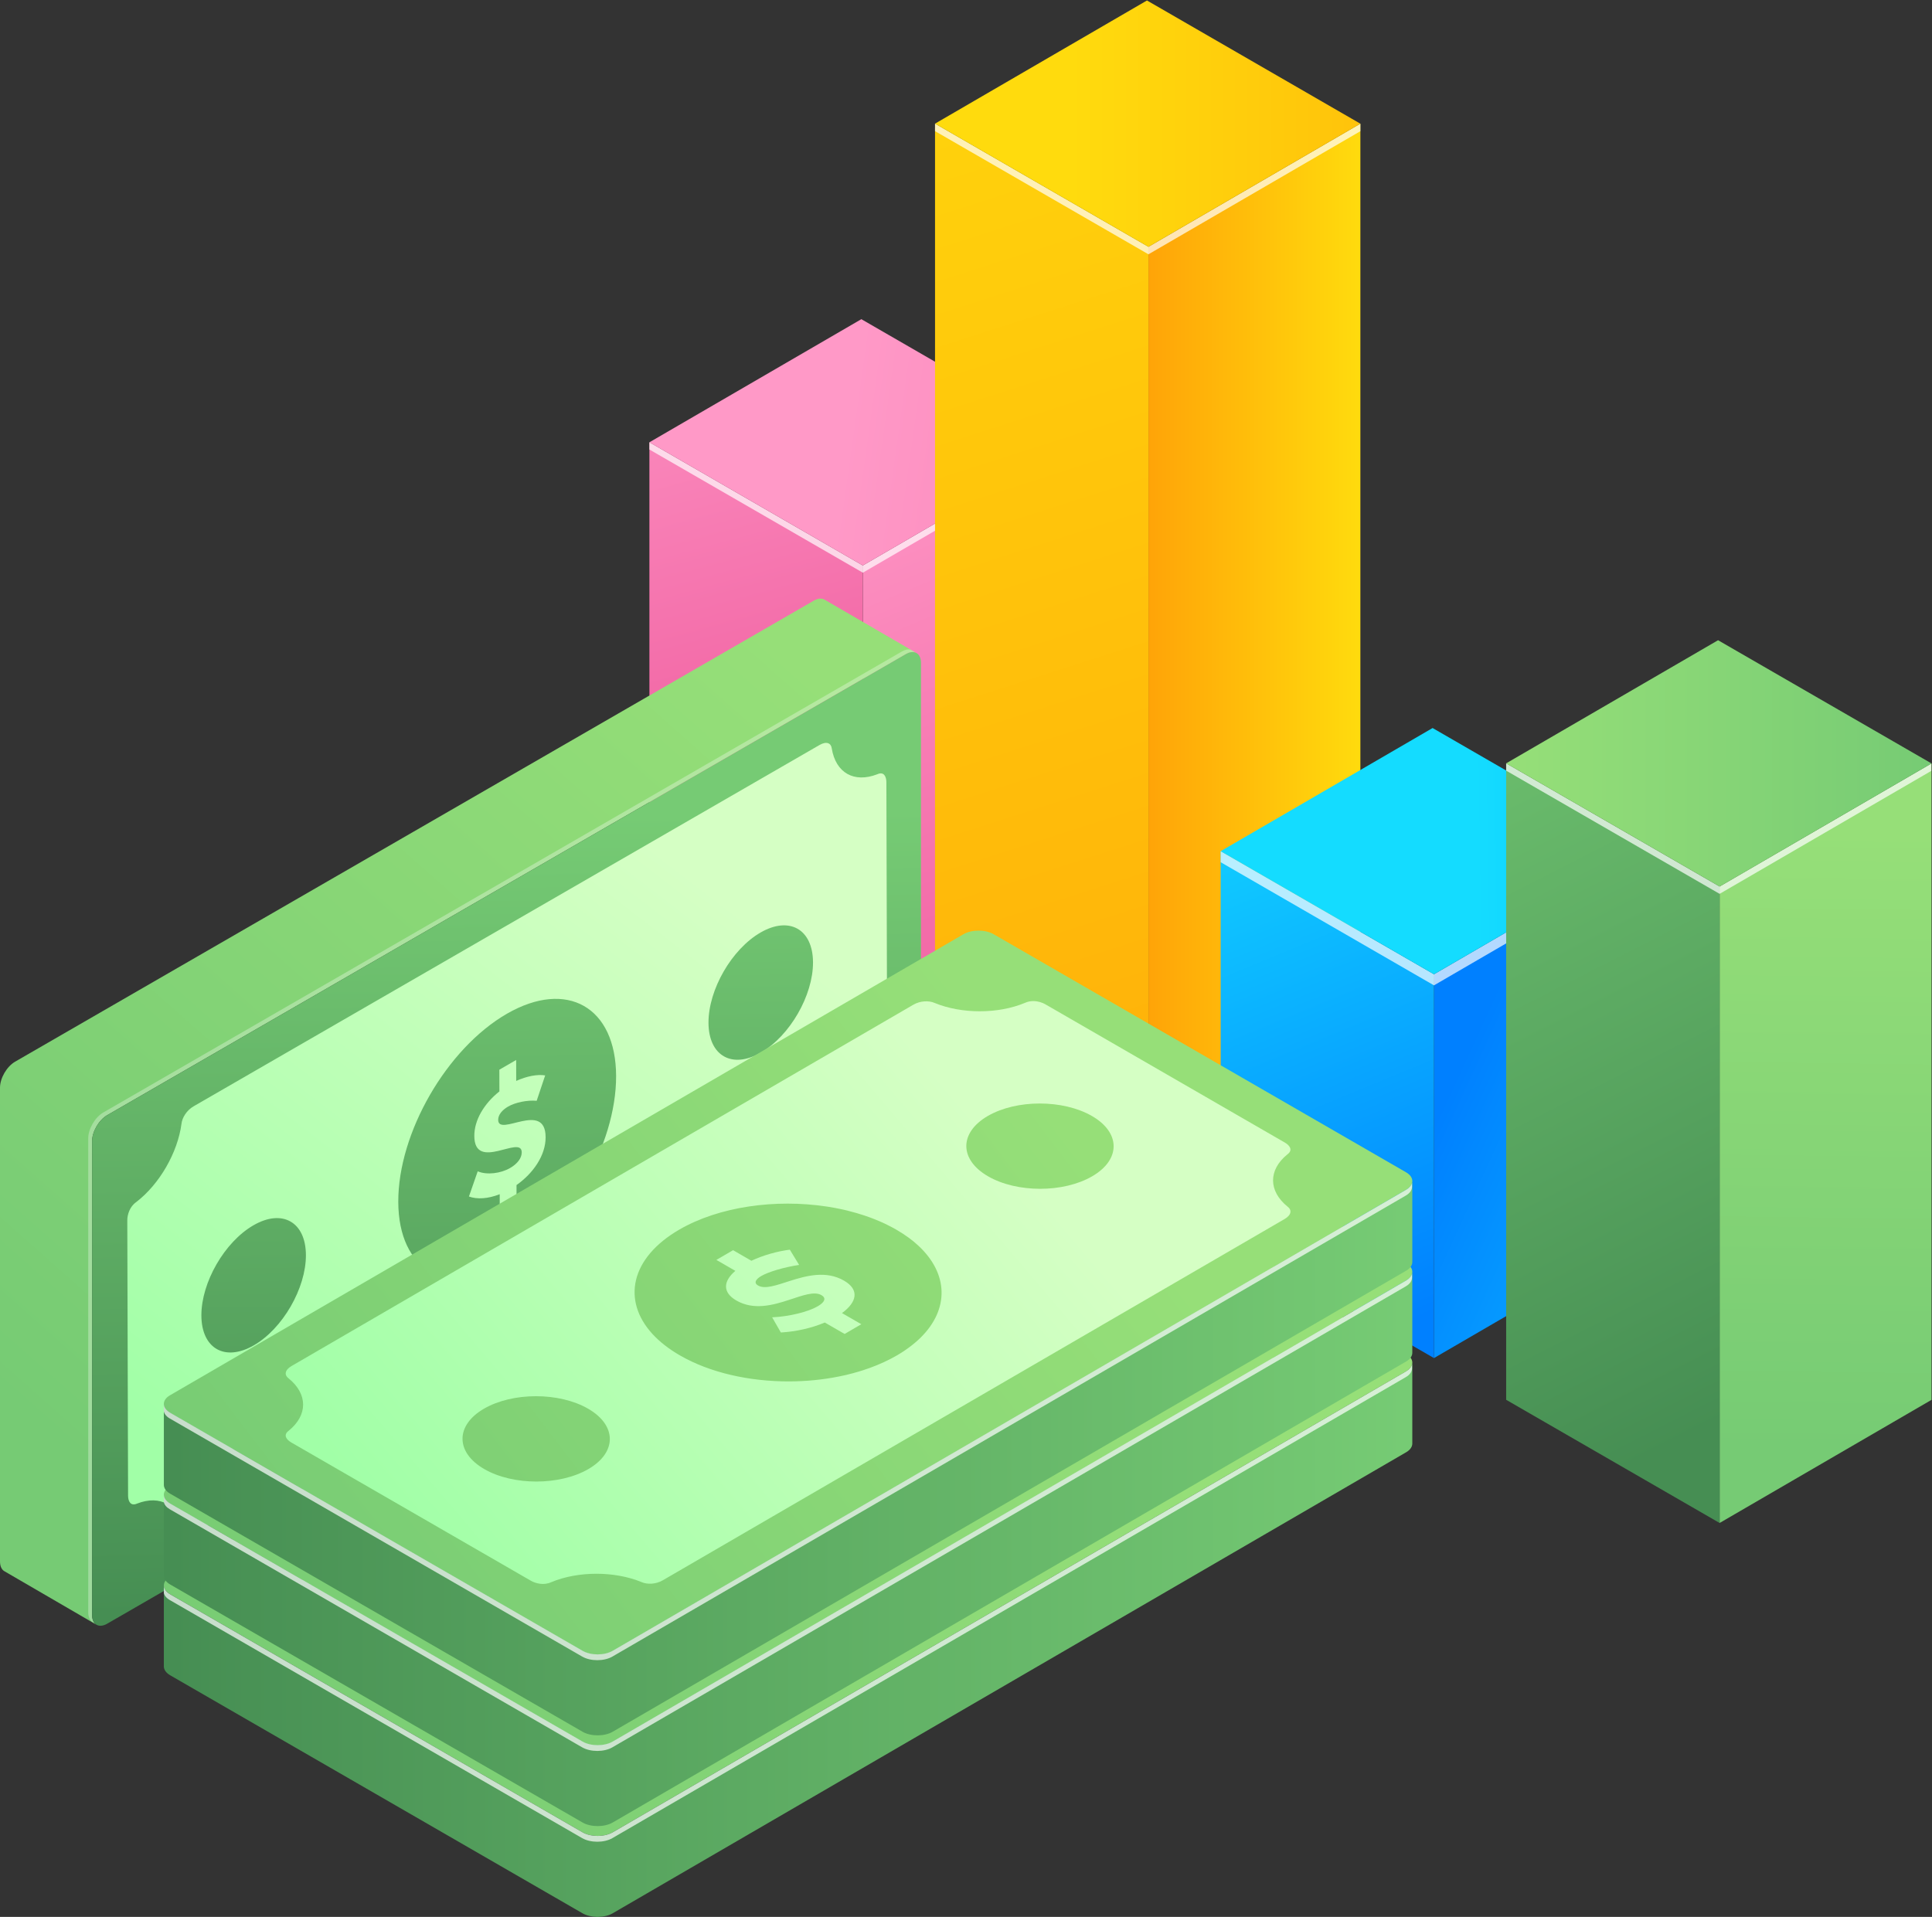<?xml version="1.0" encoding="UTF-8" standalone="no"?>
<svg
   xmlns:dc="http://purl.org/dc/elements/1.1/"
   xmlns:cc="http://creativecommons.org/ns#"
   xmlns:rdf="http://www.w3.org/1999/02/22-rdf-syntax-ns#"
   xmlns:svg="http://www.w3.org/2000/svg"
   xmlns="http://www.w3.org/2000/svg"
   viewBox="0 0 191.201 189.737"
   height="189.737"
   width="191.201"
   xml:space="preserve"
   id="svg2"
   version="1.1"><rect x="0" y="0" width="191.201" height="189.737" fill="#333333" stroke="none"/><defs
     id="defs6"><clipPath
       id="clipPath18"
       clipPathUnits="userSpaceOnUse"><path
         id="path16"
         d="M 79.794,109.487 79.792,75.12 64.059,65.973 v 34.372 z" /></clipPath><linearGradient
       id="linearGradient28"
       spreadMethod="pad"
       gradientTransform="matrix(21.908,-51.503,-51.503,-21.908,62.348,110.25)"
       gradientUnits="userSpaceOnUse"
       y2="0"
       x2="1"
       y1="0"
       x1="0"><stop
         id="stop24"
         offset="0"
         style="stop-opacity:1;stop-color:#ff99c7" /><stop
         id="stop26"
         offset="1"
         style="stop-opacity:1;stop-color:#ed5599" /></linearGradient><clipPath
       id="clipPath38"
       clipPathUnits="userSpaceOnUse"><path
         id="path36"
         d="M 64.059,100.345 V 65.973 l -15.846,9.149 v 34.374 z" /></clipPath><linearGradient
       id="linearGradient48"
       spreadMethod="pad"
       gradientTransform="matrix(12.927,-47.596,-47.596,-12.927,46.325,123.856)"
       gradientUnits="userSpaceOnUse"
       y2="0"
       x2="1"
       y1="0"
       x1="0"><stop
         id="stop44"
         offset="0"
         style="stop-opacity:1;stop-color:#ff99c7" /><stop
         id="stop46"
         offset="1"
         style="stop-opacity:1;stop-color:#ed5599" /></linearGradient><clipPath
       id="clipPath58"
       clipPathUnits="userSpaceOnUse"><path
         id="path56"
         d="M 0,142.303 H 143.401 V 0 H 0 Z" /></clipPath><clipPath
       id="clipPath66"
       clipPathUnits="userSpaceOnUse"><path
         id="path64"
         d="M 48.212,109.496 H 79.794 V 99.814 H 48.212 Z" /></clipPath><clipPath
       id="clipPath82"
       clipPathUnits="userSpaceOnUse"><path
         id="path80"
         d="m 79.794,109.487 -15.735,-9.142 -15.846,9.151 15.736,9.142 z" /></clipPath><linearGradient
       id="linearGradient92"
       spreadMethod="pad"
       gradientTransform="matrix(73.745,-10.019,-10.019,-73.745,62.765,109.66)"
       gradientUnits="userSpaceOnUse"
       y2="0"
       x2="1"
       y1="0"
       x1="0"><stop
         id="stop88"
         offset="0"
         style="stop-opacity:1;stop-color:#ff99c7" /><stop
         id="stop90"
         offset="1"
         style="stop-opacity:1;stop-color:#ed5599" /></linearGradient><clipPath
       id="clipPath102"
       clipPathUnits="userSpaceOnUse"><path
         id="path100"
         d="M 100.998,133.153 V 62.878 L 85.264,53.734 v 70.276 z" /></clipPath><linearGradient
       id="linearGradient112"
       spreadMethod="pad"
       gradientTransform="matrix(15.734,0,0,-15.734,85.264,93.443)"
       gradientUnits="userSpaceOnUse"
       y2="0"
       x2="1"
       y1="0"
       x1="0"><stop
         id="stop108"
         offset="0"
         style="stop-opacity:1;stop-color:#ffa408" /><stop
         id="stop110"
         offset="1"
         style="stop-opacity:1;stop-color:#ffdb0d" /></linearGradient><clipPath
       id="clipPath122"
       clipPathUnits="userSpaceOnUse"><path
         id="path120"
         d="M 85.264,124.01 V 53.734 l -15.847,9.148 0.003,70.275 z" /></clipPath><linearGradient
       id="linearGradient132"
       spreadMethod="pad"
       gradientTransform="matrix(-39.866,122.642,122.642,39.866,97.649,30.972)"
       gradientUnits="userSpaceOnUse"
       y2="0"
       x2="1"
       y1="0"
       x1="0"><stop
         id="stop128"
         offset="0"
         style="stop-opacity:1;stop-color:#ffa408" /><stop
         id="stop130"
         offset="1"
         style="stop-opacity:1;stop-color:#ffdb0d" /></linearGradient><clipPath
       id="clipPath142"
       clipPathUnits="userSpaceOnUse"><path
         id="path140"
         d="M 0,142.303 H 143.401 V 0 H 0 Z" /></clipPath><clipPath
       id="clipPath150"
       clipPathUnits="userSpaceOnUse"><path
         id="path148"
         d="m 69.417,133.157 h 31.581 v -9.702 H 69.417 Z" /></clipPath><clipPath
       id="clipPath166"
       clipPathUnits="userSpaceOnUse"><path
         id="path164"
         d="m 85.154,142.303 -15.734,-9.145 15.844,-9.148 15.734,9.143 z" /></clipPath><linearGradient
       id="linearGradient176"
       spreadMethod="pad"
       gradientTransform="matrix(-49.705,0,0,49.705,129.227,133.157)"
       gradientUnits="userSpaceOnUse"
       y2="0"
       x2="1"
       y1="0"
       x1="0"><stop
         id="stop172"
         offset="0"
         style="stop-opacity:1;stop-color:#ffa408" /><stop
         id="stop174"
         offset="1"
         style="stop-opacity:1;stop-color:#ffdb0d" /></linearGradient><clipPath
       id="clipPath186"
       clipPathUnits="userSpaceOnUse"><path
         id="path184"
         d="M 122.196,79.134 122.195,50.639 106.462,41.495 V 69.993 Z" /></clipPath><linearGradient
       id="linearGradient196"
       spreadMethod="pad"
       gradientTransform="matrix(35.68,-16.442,-16.442,-35.68,108.379,63.057)"
       gradientUnits="userSpaceOnUse"
       y2="0"
       x2="1"
       y1="0"
       x1="0"><stop
         id="stop192"
         offset="0"
         style="stop-opacity:1;stop-color:#0080ff" /><stop
         id="stop194"
         offset="1"
         style="stop-opacity:1;stop-color:#14dcff" /></linearGradient><clipPath
       id="clipPath206"
       clipPathUnits="userSpaceOnUse"><path
         id="path204"
         d="M 106.462,69.993 V 41.495 l -15.836,9.144 v 28.495 z" /></clipPath><linearGradient
       id="linearGradient216"
       spreadMethod="pad"
       gradientTransform="matrix(-17.821,42.876,42.876,17.821,105.187,44.335)"
       gradientUnits="userSpaceOnUse"
       y2="0"
       x2="1"
       y1="0"
       x1="0"><stop
         id="stop212"
         offset="0"
         style="stop-opacity:1;stop-color:#0080ff" /><stop
         id="stop214"
         offset="1"
         style="stop-opacity:1;stop-color:#14dcff" /></linearGradient><clipPath
       id="clipPath226"
       clipPathUnits="userSpaceOnUse"><path
         id="path224"
         d="M 0,142.303 H 143.401 V 0 H 0 Z" /></clipPath><clipPath
       id="clipPath234"
       clipPathUnits="userSpaceOnUse"><path
         id="path232"
         d="M 90.626,79.134 H 122.196 V 69.171 H 90.626 Z" /></clipPath><clipPath
       id="clipPath250"
       clipPathUnits="userSpaceOnUse"><path
         id="path248"
         d="m 122.196,79.134 -15.734,-9.141 -15.836,9.141 15.733,9.145 z" /></clipPath><linearGradient
       id="linearGradient260"
       spreadMethod="pad"
       gradientTransform="matrix(-54.354,-0.493,-0.493,54.354,163.925,79.658)"
       gradientUnits="userSpaceOnUse"
       y2="0"
       x2="1"
       y1="0"
       x1="0"><stop
         id="stop256"
         offset="0"
         style="stop-opacity:1;stop-color:#0080ff" /><stop
         id="stop258"
         offset="1"
         style="stop-opacity:1;stop-color:#14dcff" /></linearGradient><clipPath
       id="clipPath270"
       clipPathUnits="userSpaceOnUse"><path
         id="path268"
         d="M 127.669,76.508 V 29.25 l 15.732,9.143 v 47.256 z" /></clipPath><linearGradient
       id="linearGradient280"
       spreadMethod="pad"
       gradientTransform="matrix(-0.42,-46.058,-46.058,0.42,135.746,80.692)"
       gradientUnits="userSpaceOnUse"
       y2="0"
       x2="1"
       y1="0"
       x1="0"><stop
         id="stop276"
         offset="0"
         style="stop-opacity:1;stop-color:#96df78" /><stop
         id="stop278"
         offset="1"
         style="stop-opacity:1;stop-color:#76cb74" /></linearGradient><clipPath
       id="clipPath290"
       clipPathUnits="userSpaceOnUse"><path
         id="path288"
         d="M 127.668,76.508 V 29.25 l -15.847,9.147 v 47.259 z" /></clipPath><linearGradient
       id="linearGradient300"
       spreadMethod="pad"
       gradientTransform="matrix(-31.416,61.074,61.074,31.416,129.883,37.744)"
       gradientUnits="userSpaceOnUse"
       y2="0"
       x2="1"
       y1="0"
       x1="0"><stop
         id="stop296"
         offset="0"
         style="stop-opacity:1;stop-color:#468e53" /><stop
         id="stop298"
         offset="1"
         style="stop-opacity:1;stop-color:#76cb74" /></linearGradient><clipPath
       id="clipPath310"
       clipPathUnits="userSpaceOnUse"><path
         id="path308"
         d="M 0,142.303 H 143.401 V 0 H 0 Z" /></clipPath><clipPath
       id="clipPath318"
       clipPathUnits="userSpaceOnUse"><path
         id="path316"
         d="m 111.822,85.656 h 31.579 v -9.692 h -31.579 z" /></clipPath><clipPath
       id="clipPath334"
       clipPathUnits="userSpaceOnUse"><path
         id="path332"
         d="m 111.821,85.657 15.848,-9.149 15.732,9.141 -15.847,9.15 z" /></clipPath><linearGradient
       id="linearGradient344"
       spreadMethod="pad"
       gradientTransform="matrix(31.579,0,0,-31.579,111.822,85.653)"
       gradientUnits="userSpaceOnUse"
       y2="0"
       x2="1"
       y1="0"
       x1="0"><stop
         id="stop340"
         offset="0"
         style="stop-opacity:1;stop-color:#96df78" /><stop
         id="stop342"
         offset="1"
         style="stop-opacity:1;stop-color:#76cb74" /></linearGradient><clipPath
       id="clipPath354"
       clipPathUnits="userSpaceOnUse"><path
         id="path352"
         d="M 0,142.303 H 143.401 V 0 H 0 Z" /></clipPath><clipPath
       id="clipPath362"
       clipPathUnits="userSpaceOnUse"><path
         id="path360"
         d="M 0,97.89 H 68.377 V 21.618 H 0 Z" /></clipPath><clipPath
       id="clipPath366"
       clipPathUnits="userSpaceOnUse"><path
         id="path364"
         d="m 61.214,97.813 c -0.205,0.12 -0.488,0.104 -0.802,-0.079 L 1.122,63.504 C 0.503,63.146 -0.002,62.279 0,61.568 V 26.389 c 0.002,-0.356 0.125,-0.606 0.327,-0.722 2.164,-1.258 4.33,-2.515 6.494,-3.775 0.103,-0.059 0.238,-0.138 0.342,-0.198 -0.202,0.117 -0.327,0.367 -0.328,0.72 l 0.001,35.182 c -0.003,0.712 0.501,1.577 1.121,1.936 l 59.291,34.231 c 0.313,0.18 0.598,0.199 0.801,0.079 -2.278,1.324 -4.556,2.648 -6.835,3.971" /></clipPath><linearGradient
       id="linearGradient372"
       spreadMethod="pad"
       gradientTransform="matrix(-52.938,-60.111,-60.111,52.938,53.312,98.503)"
       gradientUnits="userSpaceOnUse"
       y2="0"
       x2="1"
       y1="0"
       x1="0"><stop
         id="stop368"
         offset="0"
         style="stop-opacity:1;stop-color:#96df78" /><stop
         id="stop370"
         offset="1"
         style="stop-opacity:1;stop-color:#76cb74" /></linearGradient><clipPath
       id="clipPath376"
       clipPathUnits="userSpaceOnUse"><path
         id="path374"
         d="m 6.55,94.118 h 61.499 V 21.809 H 6.55 Z" /></clipPath><clipPath
       id="clipPath380"
       clipPathUnits="userSpaceOnUse"><path
         id="path378"
         d="m 67.248,93.763 c 0.618,0.358 1.127,0.075 1.129,-0.638 v -35.18 c 0,-0.716 -0.504,-1.584 -1.122,-1.94 L 7.964,21.774 c -0.62,-0.36 -1.126,-0.076 -1.129,0.64 l 0.001,35.182 c -0.003,0.712 0.501,1.577 1.121,1.936 z" /></clipPath><linearGradient
       id="linearGradient386"
       spreadMethod="pad"
       gradientTransform="matrix(-1.111,58.293,58.293,1.111,38.265,23.215)"
       gradientUnits="userSpaceOnUse"
       y2="0"
       x2="1"
       y1="0"
       x1="0"><stop
         id="stop382"
         offset="0"
         style="stop-opacity:1;stop-color:#468e53" /><stop
         id="stop384"
         offset="1"
         style="stop-opacity:1;stop-color:#76cb74" /></linearGradient><clipPath
       id="clipPath390"
       clipPathUnits="userSpaceOnUse"><path
         id="path388"
         d="m 56.492,64.178 c -2.141,-1.237 -3.885,-0.243 -3.892,2.218 -0.007,2.46 1.725,5.463 3.866,6.699 2.143,1.237 3.887,0.242 3.894,-2.219 0.007,-2.459 -1.726,-5.461 -3.868,-6.698 M 37.682,48.481 c -4.462,-2.577 -8.099,-0.51 -8.113,4.619 -0.014,5.129 3.597,11.382 8.06,13.96 4.464,2.577 8.097,0.507 8.113,-4.622 0.013,-5.13 -3.597,-11.38 -8.06,-13.957 m -18.838,-6.04 c -2.143,-1.237 -3.885,-0.242 -3.893,2.218 -0.006,2.461 1.726,5.463 3.869,6.698 2.139,1.236 3.884,0.244 3.892,-2.218 0.007,-2.459 -1.727,-5.463 -3.868,-6.698 m 46.963,41.818 c -0.002,0.403 -0.179,0.812 -0.668,0.589 -1.732,-0.674 -3.092,0.103 -3.387,1.916 -0.047,0.39 -0.384,0.557 -0.904,0.257 L 14.374,60.19 c -0.521,-0.3 -0.855,-0.857 -0.9,-1.298 C 13.19,56.745 11.838,54.401 10.114,53.079 9.62,52.734 9.45,52.129 9.451,51.725 L 9.509,31.283 c 0,-0.402 0.174,-0.813 0.671,-0.592 1.723,0.668 3.084,-0.107 3.38,-1.914 0.047,-0.396 0.384,-0.558 0.904,-0.256 l 46.475,26.831 c 0.519,0.301 0.854,0.852 0.904,1.296 0.278,2.143 1.631,4.486 3.354,5.814 0.494,0.344 0.668,0.956 0.667,1.358 z" /></clipPath><linearGradient
       id="linearGradient396"
       spreadMethod="pad"
       gradientTransform="matrix(34.551,45.765,45.765,-34.551,17.55,31.139)"
       gradientUnits="userSpaceOnUse"
       y2="0"
       x2="1"
       y1="0"
       x1="0"><stop
         id="stop392"
         offset="0"
         style="stop-opacity:1;stop-color:#a1ffa7" /><stop
         id="stop394"
         offset="1"
         style="stop-opacity:1;stop-color:#d5ffc4" /></linearGradient><clipPath
       id="clipPath400"
       clipPathUnits="userSpaceOnUse"><path
         id="path398"
         d="m 36.986,59.186 c 0,0.375 0.292,0.726 0.731,0.981 0.54,0.313 1.425,0.495 2.127,0.433 l 0.631,1.884 c -0.569,0.094 -1.349,-0.047 -2.15,-0.409 l -0.004,1.554 -1.249,-0.722 0.005,-1.611 c -1.149,-0.915 -1.865,-2.134 -1.862,-3.304 0.009,-2.704 3.515,0.129 3.52,-1.222 10e-4,-0.433 -0.33,-0.855 -0.868,-1.165 -0.69,-0.398 -1.713,-0.534 -2.4,-0.243 l -0.652,-1.871 c 0.61,-0.224 1.426,-0.168 2.285,0.171 l 0.004,-1.689 1.247,0.721 -0.003,1.648 c 1.242,0.879 2.163,2.2 2.16,3.552 -0.009,2.758 -3.519,-0.023 -3.522,1.292" /></clipPath><linearGradient
       id="linearGradient406"
       spreadMethod="pad"
       gradientTransform="matrix(34.555,45.771,45.771,-34.555,17.569,31.12)"
       gradientUnits="userSpaceOnUse"
       y2="0"
       x2="1"
       y1="0"
       x1="0"><stop
         id="stop402"
         offset="0"
         style="stop-opacity:1;stop-color:#a1ffa7" /><stop
         id="stop404"
         offset="1"
         style="stop-opacity:1;stop-color:#d5ffc4" /></linearGradient><clipPath
       id="clipPath470"
       clipPathUnits="userSpaceOnUse"><path
         id="path468"
         d="M 71.529,59.487 12.624,25.254 c -0.616,-0.357 -0.612,-0.941 0.008,-1.3 v 0 L 43.249,6.278 c 0.617,-0.356 1.625,-0.356 2.241,0 v 0 l 58.905,34.233 c 0.615,0.358 0.612,0.943 -0.008,1.298 v 0 L 73.772,59.487 c -0.309,0.179 -0.716,0.268 -1.123,0.268 v 0 c -0.406,0 -0.812,-0.089 -1.12,-0.268" /></clipPath><linearGradient
       id="linearGradient480"
       spreadMethod="pad"
       gradientTransform="matrix(-56.373,-42.734,-42.734,56.373,77.609,47.361)"
       gradientUnits="userSpaceOnUse"
       y2="0"
       x2="1"
       y1="0"
       x1="0"><stop
         id="stop476"
         offset="0"
         style="stop-opacity:1;stop-color:#96df78" /><stop
         id="stop478"
         offset="1"
         style="stop-opacity:1;stop-color:#76cb74" /></linearGradient><clipPath
       id="clipPath490"
       clipPathUnits="userSpaceOnUse"><path
         id="path488"
         d="M 104.395,40.511 45.49,6.278 c -0.616,-0.356 -1.624,-0.356 -2.241,0 v 0 L 12.632,23.954 c -0.312,0.181 -0.467,0.42 -0.467,0.655 v 0 -6.011 c 0,-0.236 0.155,-0.475 0.467,-0.656 v 0 L 43.249,0.267 C 43.545,0.096 43.932,0.007 44.322,0 v 0 h 0.094 c 0.391,0.007 0.778,0.096 1.074,0.269 v 0 L 104.395,34.5 c 0.305,0.178 0.458,0.412 0.458,0.647 v 0 6.007 c 0,-0.232 -0.153,-0.464 -0.458,-0.643" /></clipPath><linearGradient
       id="linearGradient500"
       spreadMethod="pad"
       gradientTransform="matrix(92.688,0,0,-92.688,12.165,20.577)"
       gradientUnits="userSpaceOnUse"
       y2="0"
       x2="1"
       y1="0"
       x1="0"><stop
         id="stop496"
         offset="0"
         style="stop-opacity:1;stop-color:#468e53" /><stop
         id="stop498"
         offset="1"
         style="stop-opacity:1;stop-color:#76cb74" /></linearGradient><clipPath
       id="clipPath510"
       clipPathUnits="userSpaceOnUse"><path
         id="path508"
         d="M 0,142.303 H 143.401 V 0 H 0 Z" /></clipPath><clipPath
       id="clipPath518"
       clipPathUnits="userSpaceOnUse"><path
         id="path516"
         d="m 12.164,41.024 h 92.668 V 5.581 H 12.164 Z" /></clipPath><clipPath
       id="clipPath534"
       clipPathUnits="userSpaceOnUse"><path
         id="path532"
         d="m 55.784,35.24 -1.358,0.784 -1.24,-0.721 1.408,-0.812 C 53.667,33.7 53.651,32.879 54.667,32.29 v 0 c 1.292,-0.746 2.715,-0.348 3.931,0.05 v 0 c 0.999,0.326 1.858,0.652 2.389,0.346 v 0 c 0.378,-0.219 0.245,-0.526 -0.284,-0.832 v 0 c -0.687,-0.4 -2.109,-0.762 -3.378,-0.812 v 0 l 0.648,-1.13 c 1.107,0.063 2.275,0.326 3.262,0.744 v 0 l 1.472,-0.849 1.239,0.72 -1.435,0.829 c 1.096,0.798 1.328,1.726 0.151,2.407 v 0 c -1.326,0.765 -2.785,0.371 -4.019,-0.021 v 0 c -0.998,-0.318 -1.849,-0.635 -2.362,-0.339 v 0 c -0.324,0.187 -0.198,0.451 0.239,0.705 v 0 c 0.536,0.313 1.702,0.657 2.808,0.826 v 0 l -0.689,1.127 C 57.708,35.946 56.664,35.653 55.784,35.24" /></clipPath><linearGradient
       id="linearGradient544"
       spreadMethod="pad"
       gradientTransform="matrix(40.31,34.248,34.248,-40.31,32.745,10.977)"
       gradientUnits="userSpaceOnUse"
       y2="0"
       x2="1"
       y1="0"
       x1="0"><stop
         id="stop540"
         offset="0"
         style="stop-opacity:1;stop-color:#a1ffa7" /><stop
         id="stop542"
         offset="1"
         style="stop-opacity:1;stop-color:#d5ffc4" /></linearGradient><clipPath
       id="clipPath554"
       clipPathUnits="userSpaceOnUse"><path
         id="path552"
         d="m 76.094,54.391 c -1.991,-0.834 -4.695,-0.834 -6.707,-0.006 v 0 c -0.408,0.183 -1.056,0.169 -1.575,-0.131 v 0 L 21.644,27.423 c -0.519,-0.3 -0.537,-0.677 -0.227,-0.908 v 0 c 1.441,-1.167 1.449,-2.734 0.022,-3.892 v 0 c -0.165,-0.117 -0.228,-0.238 -0.228,-0.358 v 0 c 0,-0.011 0.001,-0.022 0.001,-0.034 v 0 -0.003 c 0.002,-0.01 0.004,-0.02 0.007,-0.03 v 0 c 0,-0.004 10e-4,-0.008 0.002,-0.011 v 0 c 0.004,-0.007 0.004,-0.016 0.007,-0.024 v 0 c 0.002,-0.004 0.004,-0.008 0.005,-0.011 v 0 c 0.003,-0.008 0.005,-0.017 0.009,-0.025 v 0 c 10e-4,-0.002 0.003,-0.004 0.004,-0.008 v 0 c 0.004,-0.011 0.01,-0.022 0.016,-0.033 v 0 c 0,-0.002 0.002,-0.004 0.002,-0.005 v 0 c 0.006,-0.01 0.01,-0.017 0.017,-0.027 v 0 c 0.001,-0.002 0.004,-0.007 0.007,-0.01 v 0 c 0.005,-0.007 0.009,-0.016 0.015,-0.023 v 0 c 0.003,-0.003 0.004,-0.007 0.008,-0.011 v 0 c 0.007,-0.005 0.013,-0.014 0.018,-0.021 v 0 c 0.003,-0.004 0.006,-0.007 0.007,-0.008 v 0 c 0.007,-0.011 0.016,-0.02 0.027,-0.029 v 0 c 0.001,-0.004 0.005,-0.006 0.007,-0.008 v 0 c 0.006,-0.007 0.014,-0.016 0.021,-0.022 v 0 c 0.005,-0.004 0.007,-0.007 0.013,-0.01 v 0 c 0.006,-0.007 0.013,-0.014 0.02,-0.02 v 0 c 0.003,-0.002 0.006,-0.005 0.01,-0.009 v 0 c 0.009,-0.007 0.018,-0.015 0.029,-0.024 v 0 c 0.002,0 0.004,-0.002 0.004,-0.002 v 0 c 0.011,-0.011 0.021,-0.018 0.034,-0.026 v 0 c 0.003,-0.002 0.007,-0.006 0.011,-0.008 v 0 c 0.009,-0.005 0.017,-0.012 0.026,-0.018 v 0 c 0.003,-0.003 0.008,-0.005 0.01,-0.008 v 0 c 0.01,-0.006 0.019,-0.011 0.027,-0.017 v 0 c 0.005,-0.002 0.009,-0.004 0.013,-0.006 v 0 c 0.013,-0.009 0.023,-0.017 0.036,-0.024 v 0 L 39.412,11.48 c 0.351,-0.201 0.963,-0.36 1.506,-0.111 v 0 c 1.996,0.838 4.708,0.834 6.713,0.01 v 0 c 0.413,-0.186 1.055,-0.169 1.572,0.132 v 0 l 46.171,26.831 c 0.517,0.3 0.543,0.674 0.226,0.908 v 0 c -1.436,1.164 -1.449,2.732 -0.021,3.891 v 0 c 0.44,0.316 0.166,0.671 -0.185,0.874 v 0 L 77.607,54.284 c -0.221,0.129 -0.547,0.239 -0.895,0.239 v 0 c -0.204,0 -0.415,-0.038 -0.618,-0.132 m -2.735,-12.88 c -2.149,1.238 -2.153,3.243 -0.026,4.479 v 0 c 2.128,1.236 5.588,1.239 7.735,0 v 0 c 2.142,-1.236 2.148,-3.24 0.02,-4.478 v 0 c -1.064,-0.619 -2.464,-0.929 -3.865,-0.929 v 0 c -1.397,0 -2.795,0.309 -3.864,0.928 M 50.478,28.212 c -0.83,0.479 -1.505,1.013 -2.029,1.581 v 0 c -2.293,2.495 -1.635,5.657 1.975,7.757 v 0 c 2.96,1.718 7.158,2.29 10.951,1.716 v 0 c 0.055,-0.007 0.109,-0.016 0.165,-0.025 v 0 c 0.288,-0.046 0.574,-0.098 0.856,-0.158 v 0 c 0.077,-0.017 0.152,-0.034 0.227,-0.05 v 0 c 0.092,-0.021 0.184,-0.043 0.273,-0.064 v 0 c 0.238,-0.058 0.473,-0.121 0.705,-0.189 v 0 c 0.198,-0.058 0.395,-0.12 0.587,-0.184 v 0 c 0.517,-0.172 1.013,-0.368 1.489,-0.593 v 0 c 0.074,-0.035 0.147,-0.072 0.22,-0.108 v 0 c 0.15,-0.073 0.294,-0.149 0.438,-0.227 v 0 c 0.07,-0.038 0.139,-0.079 0.21,-0.118 v 0 c 0.348,-0.204 0.67,-0.413 0.966,-0.633 v 0 c 0.116,-0.087 0.229,-0.176 0.339,-0.266 v 0 c 0.109,-0.091 0.213,-0.181 0.314,-0.273 v 0 c 2.259,-2.086 2.32,-4.74 0.182,-6.85 v 0 c -0.002,0 -0.002,-10e-4 -0.003,-0.003 v 0 c -0.259,-0.251 -0.549,-0.496 -0.868,-0.733 v 0 c -0.093,-0.069 -0.191,-0.138 -0.287,-0.204 v 0 c -0.065,-0.042 -0.127,-0.084 -0.194,-0.126 v 0 C 66.865,28.378 66.73,28.295 66.593,28.215 v 0 C 65.969,27.854 65.29,27.542 64.572,27.279 v 0 c -0.16,-0.056 -0.322,-0.111 -0.485,-0.163 v 0 C 63.84,27.037 63.594,26.962 63.341,26.894 v 0 c -0.169,-0.045 -0.339,-0.089 -0.509,-0.129 v 0 c -0.171,-0.04 -0.346,-0.078 -0.519,-0.112 v 0 c -1.219,-0.248 -2.497,-0.372 -3.775,-0.372 v 0 c -2.914,0 -5.83,0.643 -8.06,1.931 M 35.954,19.771 c -2.147,1.24 -2.153,3.246 -0.025,4.481 v 0 c 2.128,1.236 5.589,1.241 7.736,0 v 0 c 2.14,-1.235 2.148,-3.241 0.021,-4.477 v 0 C 42.62,19.156 41.22,18.846 39.819,18.846 v 0 c -1.397,0 -2.796,0.308 -3.865,0.925" /></clipPath><linearGradient
       id="linearGradient564"
       spreadMethod="pad"
       gradientTransform="matrix(40.31,34.248,34.248,-40.31,32.738,10.987)"
       gradientUnits="userSpaceOnUse"
       y2="0"
       x2="1"
       y1="0"
       x1="0"><stop
         id="stop560"
         offset="0"
         style="stop-opacity:1;stop-color:#a1ffa7" /><stop
         id="stop562"
         offset="1"
         style="stop-opacity:1;stop-color:#d5ffc4" /></linearGradient><clipPath
       id="clipPath574"
       clipPathUnits="userSpaceOnUse"><path
         id="path572"
         d="M 71.529,66.227 12.624,31.995 c -0.616,-0.357 -0.612,-0.941 0.008,-1.3 v 0 L 43.249,13.018 c 0.617,-0.357 1.625,-0.357 2.241,0 v 0 l 58.905,34.235 c 0.615,0.356 0.612,0.941 -0.008,1.297 v 0 L 73.772,66.227 c -0.309,0.179 -0.716,0.268 -1.123,0.268 v 0 c -0.406,0 -0.812,-0.089 -1.12,-0.268" /></clipPath><linearGradient
       id="linearGradient584"
       spreadMethod="pad"
       gradientTransform="matrix(-56.373,-42.735,-42.735,56.373,77.609,54.102)"
       gradientUnits="userSpaceOnUse"
       y2="0"
       x2="1"
       y1="0"
       x1="0"><stop
         id="stop580"
         offset="0"
         style="stop-opacity:1;stop-color:#96df78" /><stop
         id="stop582"
         offset="1"
         style="stop-opacity:1;stop-color:#76cb74" /></linearGradient><clipPath
       id="clipPath594"
       clipPathUnits="userSpaceOnUse"><path
         id="path592"
         d="M 104.395,47.253 45.49,13.018 c -0.616,-0.357 -1.624,-0.357 -2.241,0 v 0 L 12.632,30.695 c -0.312,0.18 -0.467,0.418 -0.467,0.654 v 0 -6.011 c 0,-0.236 0.155,-0.473 0.467,-0.654 v 0 L 43.249,7.009 C 43.866,6.653 44.876,6.653 45.49,7.01 v 0 l 58.905,34.231 c 0.305,0.177 0.458,0.412 0.458,0.643 v 0 6.012 c 0,-0.234 -0.153,-0.466 -0.458,-0.643" /></clipPath><linearGradient
       id="linearGradient604"
       spreadMethod="pad"
       gradientTransform="matrix(92.688,0,0,-92.688,12.165,27.319)"
       gradientUnits="userSpaceOnUse"
       y2="0"
       x2="1"
       y1="0"
       x1="0"><stop
         id="stop600"
         offset="0"
         style="stop-opacity:1;stop-color:#468e53" /><stop
         id="stop602"
         offset="1"
         style="stop-opacity:1;stop-color:#76cb74" /></linearGradient><clipPath
       id="clipPath614"
       clipPathUnits="userSpaceOnUse"><path
         id="path612"
         d="M 0,142.303 H 143.401 V 0 H 0 Z" /></clipPath><clipPath
       id="clipPath622"
       clipPathUnits="userSpaceOnUse"><path
         id="path620"
         d="m 12.164,47.765 h 92.668 V 12.322 H 12.164 Z" /></clipPath><clipPath
       id="clipPath638"
       clipPathUnits="userSpaceOnUse"><path
         id="path636"
         d="m 55.784,41.98 -1.358,0.785 -1.24,-0.721 1.408,-0.814 c -0.927,-0.79 -0.943,-1.61 0.073,-2.198 v 0 c 1.292,-0.747 2.716,-0.349 3.932,0.049 v 0 c 0.998,0.326 1.857,0.653 2.388,0.347 v 0 c 0.378,-0.219 0.245,-0.527 -0.284,-0.835 v 0 c -0.687,-0.398 -2.109,-0.76 -3.378,-0.81 v 0 l 0.648,-1.129 c 1.107,0.063 2.275,0.325 3.262,0.743 v 0 l 1.472,-0.851 1.239,0.723 -1.435,0.827 c 1.096,0.798 1.328,1.729 0.151,2.408 v 0 c -1.325,0.764 -2.785,0.371 -4.018,-0.022 v 0 c -0.999,-0.318 -1.85,-0.636 -2.363,-0.339 v 0 c -0.324,0.189 -0.198,0.452 0.239,0.705 v 0 c 0.536,0.313 1.702,0.655 2.808,0.826 v 0 l -0.689,1.128 c -0.931,-0.115 -1.975,-0.41 -2.855,-0.822" /></clipPath><linearGradient
       id="linearGradient648"
       spreadMethod="pad"
       gradientTransform="matrix(40.312,34.25,34.25,-40.312,32.744,17.718)"
       gradientUnits="userSpaceOnUse"
       y2="0"
       x2="1"
       y1="0"
       x1="0"><stop
         id="stop644"
         offset="0"
         style="stop-opacity:1;stop-color:#a1ffa7" /><stop
         id="stop646"
         offset="1"
         style="stop-opacity:1;stop-color:#d5ffc4" /></linearGradient><clipPath
       id="clipPath658"
       clipPathUnits="userSpaceOnUse"><path
         id="path656"
         d="m 76.094,61.133 c -1.991,-0.835 -4.695,-0.835 -6.707,-0.008 v 0 c -0.408,0.183 -1.056,0.17 -1.575,-0.129 v 0 L 21.644,34.163 c -0.519,-0.301 -0.537,-0.676 -0.227,-0.91 v 0 c 1.441,-1.163 1.449,-2.731 0.022,-3.888 v 0 c -0.165,-0.119 -0.228,-0.24 -0.228,-0.359 v 0 c 0,-0.011 0.001,-0.023 0.001,-0.032 v 0 -0.005 c 0.002,-0.011 0.004,-0.021 0.007,-0.03 v 0 c 0,-0.004 10e-4,-0.008 0.002,-0.011 v 0 c 0.004,-0.01 0.004,-0.016 0.007,-0.024 v 0 c 0.002,-0.004 0.004,-0.009 0.005,-0.011 v 0 c 0.003,-0.008 0.005,-0.016 0.009,-0.025 v 0 c 10e-4,-0.002 0.003,-0.006 0.004,-0.009 v 0 c 0.004,-0.01 0.01,-0.021 0.016,-0.034 v 0 c 0,0 0.002,-0.002 0.002,-0.003 v 0 c 0.006,-0.009 0.01,-0.018 0.017,-0.027 v 0 c 0.001,-0.003 0.004,-0.008 0.007,-0.012 v 0 c 0.005,-0.006 0.009,-0.013 0.015,-0.02 v 0 c 0.003,-0.004 0.004,-0.006 0.008,-0.011 v 0 c 0.007,-0.007 0.013,-0.018 0.018,-0.024 v 0 c 0.003,-0.004 0.006,-0.005 0.007,-0.006 v 0 c 0.007,-0.01 0.016,-0.021 0.027,-0.031 v 0 c 0.001,-0.004 0.005,-0.004 0.007,-0.007 v 0 c 0.006,-0.008 0.014,-0.015 0.021,-0.021 v 0 c 0.005,-0.003 0.007,-0.009 0.013,-0.01 v 0 c 0.006,-0.006 0.013,-0.013 0.02,-0.02 v 0 c 0.003,-0.003 0.006,-0.006 0.01,-0.009 v 0 c 0.009,-0.008 0.018,-0.017 0.029,-0.025 v 0 c 0.002,0 0.004,-0.001 0.004,-0.002 v 0 c 0.011,-0.009 0.021,-0.017 0.034,-0.024 v 0 c 0.003,-0.004 0.007,-0.008 0.011,-0.011 v 0 c 0.009,-0.005 0.017,-0.009 0.026,-0.017 v 0 c 0.003,-0.001 0.008,-0.004 0.01,-0.007 v 0 c 0.01,-0.006 0.019,-0.013 0.027,-0.017 v 0 c 0.005,-0.005 0.009,-0.005 0.013,-0.007 v 0 c 0.013,-0.009 0.023,-0.016 0.036,-0.024 v 0 L 39.412,18.221 c 0.351,-0.202 0.963,-0.36 1.506,-0.109 v 0 c 1.996,0.836 4.708,0.833 6.713,0.007 v 0 c 0.413,-0.185 1.055,-0.168 1.572,0.132 v 0 l 46.171,26.832 c 0.517,0.301 0.543,0.671 0.226,0.908 v 0 c -1.436,1.162 -1.449,2.73 -0.021,3.891 v 0 c 0.44,0.317 0.166,0.67 -0.185,0.873 v 0 L 77.607,61.024 c -0.222,0.128 -0.549,0.239 -0.899,0.239 v 0 c -0.202,0 -0.412,-0.038 -0.614,-0.13 M 73.359,48.249 c -2.149,1.239 -2.153,3.245 -0.026,4.48 v 0 c 2.128,1.239 5.588,1.241 7.735,0 v 0 c 2.142,-1.235 2.148,-3.241 0.02,-4.478 v 0 c -1.064,-0.619 -2.463,-0.928 -3.863,-0.928 v 0 c -1.398,0 -2.797,0.308 -3.866,0.926 M 50.478,34.952 c -0.83,0.479 -1.505,1.015 -2.029,1.583 v 0 c -2.293,2.494 -1.635,5.656 1.975,7.755 v 0 c 2.96,1.719 7.158,2.292 10.951,1.717 v 0 C 61.43,46 61.484,45.991 61.54,45.981 v 0 c 0.288,-0.045 0.574,-0.099 0.856,-0.158 v 0 c 0.077,-0.016 0.152,-0.034 0.227,-0.05 v 0 c 0.092,-0.022 0.184,-0.041 0.273,-0.066 v 0 c 0.238,-0.057 0.473,-0.119 0.705,-0.185 v 0 c 0.198,-0.058 0.395,-0.12 0.587,-0.185 v 0 c 0.517,-0.172 1.013,-0.37 1.489,-0.594 v 0 c 0.074,-0.035 0.147,-0.07 0.22,-0.108 v 0 c 0.15,-0.072 0.294,-0.148 0.438,-0.226 v 0 c 0.07,-0.038 0.139,-0.079 0.21,-0.119 v 0 c 0.348,-0.202 0.67,-0.411 0.966,-0.632 v 0 c 0.116,-0.087 0.229,-0.177 0.339,-0.267 v 0 c 0.109,-0.091 0.213,-0.182 0.314,-0.275 v 0 c 2.259,-2.084 2.32,-4.737 0.182,-6.847 v 0 c -0.002,-0.002 -0.002,-0.003 -0.003,-0.003 v 0 c -0.259,-0.253 -0.549,-0.495 -0.868,-0.733 v 0 c -0.093,-0.068 -0.191,-0.138 -0.287,-0.204 v 0 c -0.065,-0.043 -0.127,-0.085 -0.194,-0.126 v 0 C 66.865,35.119 66.73,35.036 66.593,34.955 v 0 C 65.969,34.593 65.29,34.283 64.572,34.021 v 0 c -0.16,-0.058 -0.322,-0.113 -0.485,-0.167 v 0 c -0.247,-0.077 -0.493,-0.153 -0.746,-0.22 v 0 c -0.169,-0.046 -0.339,-0.088 -0.509,-0.128 v 0 c -0.171,-0.041 -0.346,-0.078 -0.519,-0.113 v 0 c -1.218,-0.247 -2.495,-0.371 -3.772,-0.371 v 0 c -2.915,0 -5.832,0.643 -8.063,1.93 M 35.954,26.513 c -2.147,1.239 -2.153,3.245 -0.025,4.481 v 0 c 2.128,1.235 5.589,1.239 7.736,0 v 0 c 2.14,-1.236 2.148,-3.242 0.021,-4.478 v 0 C 42.62,25.897 41.22,25.587 39.819,25.587 v 0 c -1.397,0 -2.796,0.308 -3.865,0.926" /></clipPath><linearGradient
       id="linearGradient668"
       spreadMethod="pad"
       gradientTransform="matrix(40.31,34.248,34.248,-40.31,32.738,17.727)"
       gradientUnits="userSpaceOnUse"
       y2="0"
       x2="1"
       y1="0"
       x1="0"><stop
         id="stop664"
         offset="0"
         style="stop-opacity:1;stop-color:#a1ffa7" /><stop
         id="stop666"
         offset="1"
         style="stop-opacity:1;stop-color:#d5ffc4" /></linearGradient><clipPath
       id="clipPath678"
       clipPathUnits="userSpaceOnUse"><path
         id="path676"
         d="M 71.529,72.967 12.624,38.734 c -0.616,-0.356 -0.612,-0.941 0.008,-1.298 v 0 L 43.249,19.76 c 0.617,-0.358 1.625,-0.358 2.241,0 v 0 l 58.905,34.231 c 0.615,0.358 0.612,0.942 -0.008,1.3 v 0 L 73.772,72.967 c -0.309,0.179 -0.716,0.269 -1.123,0.269 v 0 c -0.406,0 -0.812,-0.09 -1.12,-0.269" /></clipPath><linearGradient
       id="linearGradient688"
       spreadMethod="pad"
       gradientTransform="matrix(-56.373,-42.734,-42.734,56.373,77.609,60.842)"
       gradientUnits="userSpaceOnUse"
       y2="0"
       x2="1"
       y1="0"
       x1="0"><stop
         id="stop684"
         offset="0"
         style="stop-opacity:1;stop-color:#96df78" /><stop
         id="stop686"
         offset="1"
         style="stop-opacity:1;stop-color:#76cb74" /></linearGradient><clipPath
       id="clipPath698"
       clipPathUnits="userSpaceOnUse"><path
         id="path696"
         d="M 104.395,53.991 45.49,19.76 c -0.616,-0.358 -1.624,-0.358 -2.241,0 v 0 L 12.632,37.436 c -0.312,0.179 -0.467,0.418 -0.467,0.655 v 0 -6.012 c 0,-0.237 0.155,-0.474 0.467,-0.654 v 0 L 43.249,13.748 c 0.617,-0.357 1.627,-0.357 2.241,0.001 v 0 l 58.905,34.233 c 0.305,0.176 0.458,0.409 0.458,0.643 v 0 6.012 c 0,-0.234 -0.153,-0.468 -0.458,-0.646" /></clipPath><linearGradient
       id="linearGradient708"
       spreadMethod="pad"
       gradientTransform="matrix(92.688,0,0,-92.688,12.165,34.059)"
       gradientUnits="userSpaceOnUse"
       y2="0"
       x2="1"
       y1="0"
       x1="0"><stop
         id="stop704"
         offset="0"
         style="stop-opacity:1;stop-color:#468e53" /><stop
         id="stop706"
         offset="1"
         style="stop-opacity:1;stop-color:#76cb74" /></linearGradient><clipPath
       id="clipPath718"
       clipPathUnits="userSpaceOnUse"><path
         id="path716"
         d="M 0,142.303 H 143.401 V 0 H 0 Z" /></clipPath><clipPath
       id="clipPath726"
       clipPathUnits="userSpaceOnUse"><path
         id="path724"
         d="m 12.164,54.504 h 92.668 V 19.062 H 12.164 Z" /></clipPath><clipPath
       id="clipPath742"
       clipPathUnits="userSpaceOnUse"><path
         id="path740"
         d="m 55.784,48.721 -1.358,0.785 -1.24,-0.722 1.408,-0.813 c -0.927,-0.789 -0.943,-1.613 0.073,-2.2 v 0 c 1.292,-0.746 2.715,-0.348 3.931,0.05 v 0 c 0.999,0.327 1.858,0.653 2.389,0.347 v 0 c 0.378,-0.217 0.245,-0.527 -0.284,-0.832 v 0 c -0.687,-0.402 -2.109,-0.761 -3.378,-0.815 v 0 l 0.648,-1.126 c 1.107,0.062 2.275,0.322 3.262,0.74 v 0 l 1.472,-0.849 1.239,0.722 -1.435,0.828 c 1.096,0.799 1.328,1.727 0.151,2.408 v 0 c -1.326,0.765 -2.785,0.371 -4.019,-0.021 v 0 c -0.998,-0.319 -1.849,-0.637 -2.362,-0.34 v 0 c -0.324,0.187 -0.198,0.452 0.239,0.707 v 0 c 0.536,0.312 1.702,0.655 2.808,0.823 v 0 l -0.689,1.13 c -0.931,-0.116 -1.975,-0.41 -2.855,-0.822" /></clipPath><linearGradient
       id="linearGradient752"
       spreadMethod="pad"
       gradientTransform="matrix(40.312,34.25,34.25,-40.312,32.744,24.458)"
       gradientUnits="userSpaceOnUse"
       y2="0"
       x2="1"
       y1="0"
       x1="0"><stop
         id="stop748"
         offset="0"
         style="stop-opacity:1;stop-color:#a1ffa7" /><stop
         id="stop750"
         offset="1"
         style="stop-opacity:1;stop-color:#d5ffc4" /></linearGradient><clipPath
       id="clipPath762"
       clipPathUnits="userSpaceOnUse"><path
         id="path760"
         d="m 76.094,67.871 c -1.991,-0.833 -4.695,-0.833 -6.707,-0.006 v 0 c -0.408,0.183 -1.056,0.17 -1.575,-0.13 v 0 L 21.644,40.903 c -0.519,-0.299 -0.537,-0.678 -0.227,-0.907 v 0 c 1.441,-1.165 1.449,-2.733 0.022,-3.892 v 0 c -0.165,-0.117 -0.228,-0.239 -0.228,-0.357 v 0 c 0,-0.011 0.001,-0.022 0.001,-0.036 v 0 -0.002 c 0.002,-0.01 0.004,-0.019 0.007,-0.03 v 0 c 0,-0.003 10e-4,-0.007 0.002,-0.012 v 0 c 0.004,-0.009 0.004,-0.014 0.007,-0.022 v 0 c 0.002,-0.004 0.004,-0.008 0.005,-0.013 v 0 c 0.003,-0.008 0.005,-0.014 0.009,-0.024 v 0 c 10e-4,-0.002 0.003,-0.004 0.004,-0.008 v 0 c 0.004,-0.01 0.01,-0.024 0.016,-0.034 v 0 c 0,-0.002 0.002,-0.003 0.002,-0.004 v 0 c 0.006,-0.008 0.01,-0.019 0.017,-0.026 v 0 c 0.001,-0.004 0.004,-0.008 0.007,-0.012 v 0 c 0.005,-0.007 0.009,-0.015 0.015,-0.021 v 0 c 0.003,-0.004 0.004,-0.008 0.008,-0.011 v 0 c 0.007,-0.009 0.013,-0.015 0.018,-0.023 v 0 c 0.003,-0.002 0.006,-0.004 0.007,-0.007 v 0 c 0.007,-0.012 0.016,-0.021 0.027,-0.029 v 0 c 0.001,-0.005 0.005,-0.005 0.007,-0.008 v 0 c 0.006,-0.008 0.014,-0.014 0.021,-0.022 v 0 c 0.005,-0.003 0.007,-0.008 0.013,-0.011 v 0 c 0.006,-0.006 0.013,-0.014 0.02,-0.02 v 0 c 0.003,-10e-4 0.006,-0.005 0.01,-0.007 v 0 c 0.009,-0.008 0.018,-0.016 0.029,-0.024 v 0 c 0.002,-10e-4 0.004,-0.003 0.004,-0.004 v 0 c 0.011,-0.008 0.021,-0.017 0.034,-0.025 v 0 c 0.003,-0.003 0.007,-0.006 0.011,-0.009 v 0 c 0.009,-0.004 0.017,-0.011 0.026,-0.017 v 0 c 0.003,-0.001 0.008,-0.004 0.01,-0.008 v 0 c 0.01,-0.006 0.019,-0.012 0.027,-0.016 v 0 c 0.005,-0.004 0.009,-0.005 0.013,-0.008 v 0 c 0.013,-0.008 0.023,-0.015 0.036,-0.024 v 0 L 39.412,24.962 c 0.351,-0.203 0.963,-0.361 1.506,-0.111 v 0 c 1.996,0.837 4.708,0.835 6.713,0.01 v 0 c 0.413,-0.185 1.055,-0.171 1.572,0.13 v 0 l 46.171,26.83 c 0.517,0.303 0.543,0.675 0.226,0.912 v 0 c -1.436,1.161 -1.449,2.73 -0.021,3.888 v 0 c 0.44,0.317 0.166,0.671 -0.185,0.874 v 0 L 77.607,67.766 c -0.221,0.127 -0.546,0.237 -0.894,0.237 v 0 c -0.204,0 -0.416,-0.038 -0.619,-0.132 M 73.359,54.99 c -2.149,1.239 -2.153,3.244 -0.026,4.48 v 0 c 2.128,1.237 5.588,1.238 7.735,0 v 0 c 2.142,-1.236 2.148,-3.241 0.02,-4.476 v 0 c -1.065,-0.62 -2.465,-0.93 -3.865,-0.93 v 0 c -1.397,0 -2.795,0.309 -3.864,0.926 M 50.478,41.694 c -0.83,0.478 -1.505,1.013 -2.029,1.58 v 0 c -2.293,2.496 -1.635,5.658 1.975,7.755 v 0 c 2.96,1.721 7.158,2.294 10.951,1.718 v 0 c 0.055,-0.007 0.109,-0.014 0.165,-0.025 v 0 c 0.288,-0.047 0.574,-0.098 0.856,-0.159 v 0 c 0.077,-0.017 0.152,-0.033 0.227,-0.049 v 0 c 0.092,-0.021 0.184,-0.043 0.273,-0.064 v 0 c 0.238,-0.058 0.473,-0.121 0.705,-0.189 v 0 c 0.198,-0.058 0.395,-0.12 0.587,-0.184 v 0 c 0.517,-0.174 1.013,-0.37 1.489,-0.593 v 0 c 0.074,-0.036 0.147,-0.071 0.22,-0.109 v 0 c 0.15,-0.072 0.294,-0.148 0.438,-0.226 v 0 c 0.07,-0.037 0.139,-0.079 0.21,-0.12 v 0 c 0.348,-0.202 0.67,-0.412 0.966,-0.631 v 0 c 0.116,-0.087 0.229,-0.176 0.339,-0.265 v 0 c 0.109,-0.092 0.213,-0.183 0.314,-0.276 v 0 c 2.259,-2.084 2.32,-4.738 0.182,-6.848 v 0 c -0.002,-10e-4 -0.002,-0.002 -0.003,-0.004 v 0 c -0.259,-0.251 -0.549,-0.497 -0.868,-0.732 v 0 C 67.382,42.204 67.284,42.138 67.188,42.07 v 0 c -0.065,-0.045 -0.127,-0.087 -0.194,-0.129 v 0 C 66.865,41.86 66.73,41.777 66.593,41.695 v 0 C 65.969,41.334 65.29,41.022 64.572,40.762 v 0 c -0.16,-0.059 -0.322,-0.114 -0.485,-0.167 v 0 c -0.247,-0.078 -0.493,-0.153 -0.746,-0.22 v 0 c -0.169,-0.046 -0.339,-0.088 -0.509,-0.13 v 0 c -0.171,-0.038 -0.346,-0.078 -0.519,-0.112 v 0 C 61.095,39.885 59.818,39.762 58.54,39.762 v 0 c -2.914,0 -5.831,0.643 -8.062,1.932 M 35.954,33.252 c -2.147,1.241 -2.153,3.245 -0.025,4.482 v 0 c 2.128,1.237 5.589,1.241 7.736,0 v 0 c 2.14,-1.237 2.148,-3.241 0.021,-4.479 v 0 C 42.621,32.637 41.221,32.327 39.82,32.327 v 0 c -1.398,0 -2.796,0.308 -3.866,0.925" /></clipPath><linearGradient
       id="linearGradient772"
       spreadMethod="pad"
       gradientTransform="matrix(40.309,34.248,34.248,-40.309,32.738,24.467)"
       gradientUnits="userSpaceOnUse"
       y2="0"
       x2="1"
       y1="0"
       x1="0"><stop
         id="stop768"
         offset="0"
         style="stop-opacity:1;stop-color:#a1ffa7" /><stop
         id="stop770"
         offset="1"
         style="stop-opacity:1;stop-color:#d5ffc4" /></linearGradient></defs><g
     transform="matrix(1.333,0,0,-1.333,0,189.737)"
     id="g10"><g
       id="g12"><g
         clip-path="url(#clipPath18)"
         id="g14"><g
           id="g20"><g
             id="g22"><path
               id="path30"
               style="fill:url(#linearGradient28);stroke:none"
               d="M 79.794,109.487 79.792,75.12 64.059,65.973 v 34.372 z" /></g></g></g></g><g
       id="g32"><g
         clip-path="url(#clipPath38)"
         id="g34"><g
           id="g40"><g
             id="g42"><path
               id="path50"
               style="fill:url(#linearGradient48);stroke:none"
               d="M 64.059,100.345 V 65.973 l -15.846,9.149 v 34.374 z" /></g></g></g></g><g
       id="g52"><g
         clip-path="url(#clipPath58)"
         id="g54"><g
           id="g60"><g
             id="g62" /><g
             id="g74"><g
               style="opacity:0.7"
               id="g72"
               clip-path="url(#clipPath66)"><g
                 id="g70"
                 transform="translate(64.059,100.345)"><path
                   id="path68"
                   style="fill:#ffffff;fill-opacity:1;fill-rule:nonzero;stroke:none"
                   d="M 0,0 -15.847,9.151 V 8.616 L 0,-0.531 l 15.733,9.144 0.002,0.53 z" /></g></g></g></g></g></g><g
       id="g76"><g
         clip-path="url(#clipPath82)"
         id="g78"><g
           id="g84"><g
             id="g86"><path
               id="path94"
               style="fill:url(#linearGradient92);stroke:none"
               d="m 79.794,109.487 -15.735,-9.142 -15.846,9.151 15.736,9.142 z" /></g></g></g></g><g
       id="g96"><g
         clip-path="url(#clipPath102)"
         id="g98"><g
           id="g104"><g
             id="g106"><path
               id="path114"
               style="fill:url(#linearGradient112);stroke:none"
               d="M 100.998,133.153 V 62.878 L 85.264,53.734 v 70.276 z" /></g></g></g></g><g
       id="g116"><g
         clip-path="url(#clipPath122)"
         id="g118"><g
           id="g124"><g
             id="g126"><path
               id="path134"
               style="fill:url(#linearGradient132);stroke:none"
               d="M 85.264,124.01 V 53.734 l -15.847,9.148 0.003,70.275 z" /></g></g></g></g><g
       id="g136"><g
         clip-path="url(#clipPath142)"
         id="g138"><g
           id="g144"><g
             id="g146" /><g
             id="g158"><g
               style="opacity:0.7"
               id="g156"
               clip-path="url(#clipPath150)"><g
                 id="g154"
                 transform="translate(85.264,124.01)"><path
                   id="path152"
                   style="fill:#ffffff;fill-opacity:1;fill-rule:nonzero;stroke:none"
                   d="M 0,0 -15.844,9.147 -15.847,8.592 0,-0.555 15.734,8.587 v 0.556 z" /></g></g></g></g></g></g><g
       id="g160"><g
         clip-path="url(#clipPath166)"
         id="g162"><g
           id="g168"><g
             id="g170"><path
               id="path178"
               style="fill:url(#linearGradient176);stroke:none"
               d="m 85.154,142.303 -15.734,-9.145 15.844,-9.148 15.734,9.143 z" /></g></g></g></g><g
       id="g180"><g
         clip-path="url(#clipPath186)"
         id="g182"><g
           id="g188"><g
             id="g190"><path
               id="path198"
               style="fill:url(#linearGradient196);stroke:none"
               d="M 122.196,79.134 122.195,50.639 106.462,41.495 V 69.993 Z" /></g></g></g></g><g
       id="g200"><g
         clip-path="url(#clipPath206)"
         id="g202"><g
           id="g208"><g
             id="g210"><path
               id="path218"
               style="fill:url(#linearGradient216);stroke:none"
               d="M 106.462,69.993 V 41.495 l -15.836,9.144 v 28.495 z" /></g></g></g></g><g
       id="g220"><g
         clip-path="url(#clipPath226)"
         id="g222"><g
           id="g228"><g
             id="g230" /><g
             id="g242"><g
               style="opacity:0.7"
               id="g240"
               clip-path="url(#clipPath234)"><g
                 id="g238"
                 transform="translate(106.462,69.993)"><path
                   id="path236"
                   style="fill:#ffffff;fill-opacity:1;fill-rule:nonzero;stroke:none"
                   d="M 0,0 -15.836,9.142 V 8.322 L 0,-0.822 l 15.732,9.144 0.001,0.82 z" /></g></g></g></g></g></g><g
       id="g244"><g
         clip-path="url(#clipPath250)"
         id="g246"><g
           id="g252"><g
             id="g254"><path
               id="path262"
               style="fill:url(#linearGradient260);stroke:none"
               d="m 122.196,79.134 -15.734,-9.141 -15.836,9.141 15.733,9.145 z" /></g></g></g></g><g
       id="g264"><g
         clip-path="url(#clipPath270)"
         id="g266"><g
           id="g272"><g
             id="g274"><path
               id="path282"
               style="fill:url(#linearGradient280);stroke:none"
               d="M 127.669,76.508 V 29.25 l 15.732,9.143 v 47.256 z" /></g></g></g></g><g
       id="g284"><g
         clip-path="url(#clipPath290)"
         id="g286"><g
           id="g292"><g
             id="g294"><path
               id="path302"
               style="fill:url(#linearGradient300);stroke:none"
               d="M 127.668,76.508 V 29.25 l -15.847,9.147 v 47.259 z" /></g></g></g></g><g
       id="g304"><g
         clip-path="url(#clipPath310)"
         id="g306"><g
           id="g312"><g
             id="g314" /><g
             id="g326"><g
               style="opacity:0.7"
               id="g324"
               clip-path="url(#clipPath318)"><g
                 id="g322"
                 transform="translate(127.668,76.508)"><path
                   id="path320"
                   style="fill:#ffffff;fill-opacity:1;fill-rule:nonzero;stroke:none"
                   d="M 0,0 -15.847,9.148 V 8.606 L 0,-0.543 15.732,8.599 v 0.542 z" /></g></g></g></g></g></g><g
       id="g328"><g
         clip-path="url(#clipPath334)"
         id="g330"><g
           id="g336"><g
             id="g338"><path
               id="path346"
               style="fill:url(#linearGradient344);stroke:none"
               d="m 111.821,85.657 15.848,-9.149 15.732,9.141 -15.847,9.15 z" /></g></g></g></g><g
       id="g348"><g
         clip-path="url(#clipPath354)"
         id="g350"><g
           id="g356"><g
             id="g358" /><g
             id="g462"><g
               id="g460"
               clip-path="url(#clipPath362)"><g
                 id="g416"><g
                   id="g414"
                   clip-path="url(#clipPath366)"><g
                     id="g412"><g
                       id="g410"><path
                         id="path408"
                         style="fill:url(#linearGradient372);stroke:none"
                         d="m 61.214,97.813 c -0.205,0.12 -0.488,0.104 -0.802,-0.079 L 1.122,63.504 C 0.503,63.146 -0.002,62.279 0,61.568 V 26.389 c 0.002,-0.356 0.125,-0.606 0.327,-0.722 2.164,-1.258 4.33,-2.515 6.494,-3.775 0.103,-0.059 0.238,-0.138 0.342,-0.198 -0.202,0.117 -0.327,0.367 -0.328,0.72 l 0.001,35.182 c -0.003,0.712 0.501,1.577 1.121,1.936 l 59.291,34.231 c 0.313,0.18 0.598,0.199 0.801,0.079 -2.278,1.324 -4.556,2.648 -6.835,3.971" /></g></g></g></g><g
                 id="g428"><g
                   id="g418" /><g
                   id="g426"><g
                     style="opacity:0.3"
                     id="g424"
                     clip-path="url(#clipPath376)"><g
                       id="g422"
                       transform="translate(66.961,93.963)"><path
                         id="path420"
                         style="fill:#ffffff;fill-opacity:1;fill-rule:nonzero;stroke:none"
                         d="m 0,0 -59.291,-34.231 c -0.617,-0.357 -1.122,-1.224 -1.12,-1.936 v -35.179 c 0,-0.355 0.126,-0.606 0.326,-0.723 0.052,-0.028 0.1,-0.057 0.149,-0.085 -0.119,0.136 -0.189,0.341 -0.19,0.605 l 10e-4,35.182 c -0.003,0.712 0.501,1.577 1.121,1.936 L 0.287,-0.2 C 0.6,-0.021 0.885,-0.001 1.088,-0.121 0.937,-0.034 0.786,0.055 0.635,0.143 0.453,0.179 0.236,0.135 0,0" /></g></g></g></g><g
                 id="g438"><g
                   id="g436"
                   clip-path="url(#clipPath380)"><g
                     id="g434"><g
                       id="g432"><path
                         id="path430"
                         style="fill:url(#linearGradient386);stroke:none"
                         d="m 67.248,93.763 c 0.618,0.358 1.127,0.075 1.129,-0.638 v -35.18 c 0,-0.716 -0.504,-1.584 -1.122,-1.94 L 7.964,21.774 c -0.62,-0.36 -1.126,-0.076 -1.129,0.64 l 0.001,35.182 c -0.003,0.712 0.501,1.577 1.121,1.936 z" /></g></g></g></g><g
                 id="g448"><g
                   id="g446"
                   clip-path="url(#clipPath390)"><g
                     id="g444"><g
                       id="g442"><path
                         id="path440"
                         style="fill:url(#linearGradient396);stroke:none"
                         d="m 56.492,64.178 c -2.141,-1.237 -3.885,-0.243 -3.892,2.218 -0.007,2.46 1.725,5.463 3.866,6.699 2.143,1.237 3.887,0.242 3.894,-2.219 0.007,-2.459 -1.726,-5.461 -3.868,-6.698 M 37.682,48.481 c -4.462,-2.577 -8.099,-0.51 -8.113,4.619 -0.014,5.129 3.597,11.382 8.06,13.96 4.464,2.577 8.097,0.507 8.113,-4.622 0.013,-5.13 -3.597,-11.38 -8.06,-13.957 m -18.838,-6.04 c -2.143,-1.237 -3.885,-0.242 -3.893,2.218 -0.006,2.461 1.726,5.463 3.869,6.698 2.139,1.236 3.884,0.244 3.892,-2.218 0.007,-2.459 -1.727,-5.463 -3.868,-6.698 m 46.963,41.818 c -0.002,0.403 -0.179,0.812 -0.668,0.589 -1.732,-0.674 -3.092,0.103 -3.387,1.916 -0.047,0.39 -0.384,0.557 -0.904,0.257 L 14.374,60.19 c -0.521,-0.3 -0.855,-0.857 -0.9,-1.298 C 13.19,56.745 11.838,54.401 10.114,53.079 9.62,52.734 9.45,52.129 9.451,51.725 L 9.509,31.283 c 0,-0.402 0.174,-0.813 0.671,-0.592 1.723,0.668 3.084,-0.107 3.38,-1.914 0.047,-0.396 0.384,-0.558 0.904,-0.256 l 46.475,26.831 c 0.519,0.301 0.854,0.852 0.904,1.296 0.278,2.143 1.631,4.486 3.354,5.814 0.494,0.344 0.668,0.956 0.667,1.358 z" /></g></g></g></g><g
                 id="g458"><g
                   id="g456"
                   clip-path="url(#clipPath400)"><g
                     id="g454"><g
                       id="g452"><path
                         id="path450"
                         style="fill:url(#linearGradient406);stroke:none"
                         d="m 36.986,59.186 c 0,0.375 0.292,0.726 0.731,0.981 0.54,0.313 1.425,0.495 2.127,0.433 l 0.631,1.884 c -0.569,0.094 -1.349,-0.047 -2.15,-0.409 l -0.004,1.554 -1.249,-0.722 0.005,-1.611 c -1.149,-0.915 -1.865,-2.134 -1.862,-3.304 0.009,-2.704 3.515,0.129 3.52,-1.222 10e-4,-0.433 -0.33,-0.855 -0.868,-1.165 -0.69,-0.398 -1.713,-0.534 -2.4,-0.243 l -0.652,-1.871 c 0.61,-0.224 1.426,-0.168 2.285,0.171 l 0.004,-1.689 1.247,0.721 -0.003,1.648 c 1.242,0.879 2.163,2.2 2.16,3.552 -0.009,2.758 -3.519,-0.023 -3.522,1.292" /></g></g></g></g></g></g></g></g></g><g
       id="g464"><g
         clip-path="url(#clipPath470)"
         id="g466"><g
           id="g472"><g
             id="g474"><path
               id="path482"
               style="fill:url(#linearGradient480);stroke:none"
               d="M 71.529,59.487 12.624,25.254 c -0.616,-0.357 -0.612,-0.941 0.008,-1.3 v 0 L 43.249,6.278 c 0.617,-0.356 1.625,-0.356 2.241,0 v 0 l 58.905,34.233 c 0.615,0.358 0.612,0.943 -0.008,1.298 v 0 L 73.772,59.487 c -0.309,0.179 -0.716,0.268 -1.123,0.268 v 0 c -0.406,0 -0.812,-0.089 -1.12,-0.268" /></g></g></g></g><g
       id="g484"><g
         clip-path="url(#clipPath490)"
         id="g486"><g
           id="g492"><g
             id="g494"><path
               id="path502"
               style="fill:url(#linearGradient500);stroke:none"
               d="M 104.395,40.511 45.49,6.278 c -0.616,-0.356 -1.624,-0.356 -2.241,0 v 0 L 12.632,23.954 c -0.312,0.181 -0.467,0.42 -0.467,0.655 v 0 -6.011 c 0,-0.236 0.155,-0.475 0.467,-0.656 v 0 L 43.249,0.267 C 43.545,0.096 43.932,0.007 44.322,0 v 0 h 0.094 c 0.391,0.007 0.778,0.096 1.074,0.269 v 0 L 104.395,34.5 c 0.305,0.178 0.458,0.412 0.458,0.647 v 0 6.007 c 0,-0.232 -0.153,-0.464 -0.458,-0.643" /></g></g></g></g><g
       id="g504"><g
         clip-path="url(#clipPath510)"
         id="g506"><g
           id="g512"><g
             id="g514" /><g
             id="g526"><g
               style="opacity:0.7"
               id="g524"
               clip-path="url(#clipPath518)"><g
                 id="g522"
                 transform="translate(104.395,40.51)"><path
                   id="path520"
                   style="fill:#ffffff;fill-opacity:1;fill-rule:nonzero;stroke:none"
                   d="m 0,0 -58.905,-34.232 c -0.616,-0.356 -1.623,-0.356 -2.241,0 l -30.617,17.676 c -0.311,0.181 -0.467,0.419 -0.467,0.654 l -10e-4,-0.559 c 0.046,-0.192 0.191,-0.377 0.445,-0.524 l 30.615,-17.678 c 0.618,-0.356 1.628,-0.356 2.243,0.002 L -0.023,-0.43 c 0.305,0.179 0.459,0.412 0.46,0.647 V 0.514 C 0.39,0.326 0.248,0.145 0,0" /></g></g></g></g></g></g><g
       id="g528"><g
         clip-path="url(#clipPath534)"
         id="g530"><g
           id="g536"><g
             id="g538"><path
               id="path546"
               style="fill:url(#linearGradient544);stroke:none"
               d="m 55.784,35.24 -1.358,0.784 -1.24,-0.721 1.408,-0.812 C 53.667,33.7 53.651,32.879 54.667,32.29 v 0 c 1.292,-0.746 2.715,-0.348 3.931,0.05 v 0 c 0.999,0.326 1.858,0.652 2.389,0.346 v 0 c 0.378,-0.219 0.245,-0.526 -0.284,-0.832 v 0 c -0.687,-0.4 -2.109,-0.762 -3.378,-0.812 v 0 l 0.648,-1.13 c 1.107,0.063 2.275,0.326 3.262,0.744 v 0 l 1.472,-0.849 1.239,0.72 -1.435,0.829 c 1.096,0.798 1.328,1.726 0.151,2.407 v 0 c -1.326,0.765 -2.785,0.371 -4.019,-0.021 v 0 c -0.998,-0.318 -1.849,-0.635 -2.362,-0.339 v 0 c -0.324,0.187 -0.198,0.451 0.239,0.705 v 0 c 0.536,0.313 1.702,0.657 2.808,0.826 v 0 l -0.689,1.127 C 57.708,35.946 56.664,35.653 55.784,35.24" /></g></g></g></g><g
       id="g548"><g
         clip-path="url(#clipPath554)"
         id="g550"><g
           id="g556"><g
             id="g558"><path
               id="path566"
               style="fill:url(#linearGradient564);stroke:none"
               d="m 76.094,54.391 c -1.991,-0.834 -4.695,-0.834 -6.707,-0.006 v 0 c -0.408,0.183 -1.056,0.169 -1.575,-0.131 v 0 L 21.644,27.423 c -0.519,-0.3 -0.537,-0.677 -0.227,-0.908 v 0 c 1.441,-1.167 1.449,-2.734 0.022,-3.892 v 0 c -0.165,-0.117 -0.228,-0.238 -0.228,-0.358 v 0 c 0,-0.011 0.001,-0.022 0.001,-0.034 v 0 -0.003 c 0.002,-0.01 0.004,-0.02 0.007,-0.03 v 0 c 0,-0.004 10e-4,-0.008 0.002,-0.011 v 0 c 0.004,-0.007 0.004,-0.016 0.007,-0.024 v 0 c 0.002,-0.004 0.004,-0.008 0.005,-0.011 v 0 c 0.003,-0.008 0.005,-0.017 0.009,-0.025 v 0 c 10e-4,-0.002 0.003,-0.004 0.004,-0.008 v 0 c 0.004,-0.011 0.01,-0.022 0.016,-0.033 v 0 c 0,-0.002 0.002,-0.004 0.002,-0.005 v 0 c 0.006,-0.01 0.01,-0.017 0.017,-0.027 v 0 c 0.001,-0.002 0.004,-0.007 0.007,-0.01 v 0 c 0.005,-0.007 0.009,-0.016 0.015,-0.023 v 0 c 0.003,-0.003 0.004,-0.007 0.008,-0.011 v 0 c 0.007,-0.005 0.013,-0.014 0.018,-0.021 v 0 c 0.003,-0.004 0.006,-0.007 0.007,-0.008 v 0 c 0.007,-0.011 0.016,-0.02 0.027,-0.029 v 0 c 0.001,-0.004 0.005,-0.006 0.007,-0.008 v 0 c 0.006,-0.007 0.014,-0.016 0.021,-0.022 v 0 c 0.005,-0.004 0.007,-0.007 0.013,-0.01 v 0 c 0.006,-0.007 0.013,-0.014 0.02,-0.02 v 0 c 0.003,-0.002 0.006,-0.005 0.01,-0.009 v 0 c 0.009,-0.007 0.018,-0.015 0.029,-0.024 v 0 c 0.002,0 0.004,-0.002 0.004,-0.002 v 0 c 0.011,-0.011 0.021,-0.018 0.034,-0.026 v 0 c 0.003,-0.002 0.007,-0.006 0.011,-0.008 v 0 c 0.009,-0.005 0.017,-0.012 0.026,-0.018 v 0 c 0.003,-0.003 0.008,-0.005 0.01,-0.008 v 0 c 0.01,-0.006 0.019,-0.011 0.027,-0.017 v 0 c 0.005,-0.002 0.009,-0.004 0.013,-0.006 v 0 c 0.013,-0.009 0.023,-0.017 0.036,-0.024 v 0 L 39.412,11.48 c 0.351,-0.201 0.963,-0.36 1.506,-0.111 v 0 c 1.996,0.838 4.708,0.834 6.713,0.01 v 0 c 0.413,-0.186 1.055,-0.169 1.572,0.132 v 0 l 46.171,26.831 c 0.517,0.3 0.543,0.674 0.226,0.908 v 0 c -1.436,1.164 -1.449,2.732 -0.021,3.891 v 0 c 0.44,0.316 0.166,0.671 -0.185,0.874 v 0 L 77.607,54.284 c -0.221,0.129 -0.547,0.239 -0.895,0.239 v 0 c -0.204,0 -0.415,-0.038 -0.618,-0.132 m -2.735,-12.88 c -2.149,1.238 -2.153,3.243 -0.026,4.479 v 0 c 2.128,1.236 5.588,1.239 7.735,0 v 0 c 2.142,-1.236 2.148,-3.24 0.02,-4.478 v 0 c -1.064,-0.619 -2.464,-0.929 -3.865,-0.929 v 0 c -1.397,0 -2.795,0.309 -3.864,0.928 M 50.478,28.212 c -0.83,0.479 -1.505,1.013 -2.029,1.581 v 0 c -2.293,2.495 -1.635,5.657 1.975,7.757 v 0 c 2.96,1.718 7.158,2.29 10.951,1.716 v 0 c 0.055,-0.007 0.109,-0.016 0.165,-0.025 v 0 c 0.288,-0.046 0.574,-0.098 0.856,-0.158 v 0 c 0.077,-0.017 0.152,-0.034 0.227,-0.05 v 0 c 0.092,-0.021 0.184,-0.043 0.273,-0.064 v 0 c 0.238,-0.058 0.473,-0.121 0.705,-0.189 v 0 c 0.198,-0.058 0.395,-0.12 0.587,-0.184 v 0 c 0.517,-0.172 1.013,-0.368 1.489,-0.593 v 0 c 0.074,-0.035 0.147,-0.072 0.22,-0.108 v 0 c 0.15,-0.073 0.294,-0.149 0.438,-0.227 v 0 c 0.07,-0.038 0.139,-0.079 0.21,-0.118 v 0 c 0.348,-0.204 0.67,-0.413 0.966,-0.633 v 0 c 0.116,-0.087 0.229,-0.176 0.339,-0.266 v 0 c 0.109,-0.091 0.213,-0.181 0.314,-0.273 v 0 c 2.259,-2.086 2.32,-4.74 0.182,-6.85 v 0 c -0.002,0 -0.002,-10e-4 -0.003,-0.003 v 0 c -0.259,-0.251 -0.549,-0.496 -0.868,-0.733 v 0 c -0.093,-0.069 -0.191,-0.138 -0.287,-0.204 v 0 c -0.065,-0.042 -0.127,-0.084 -0.194,-0.126 v 0 C 66.865,28.378 66.73,28.295 66.593,28.215 v 0 C 65.969,27.854 65.29,27.542 64.572,27.279 v 0 c -0.16,-0.056 -0.322,-0.111 -0.485,-0.163 v 0 C 63.84,27.037 63.594,26.962 63.341,26.894 v 0 c -0.169,-0.045 -0.339,-0.089 -0.509,-0.129 v 0 c -0.171,-0.04 -0.346,-0.078 -0.519,-0.112 v 0 c -1.219,-0.248 -2.497,-0.372 -3.775,-0.372 v 0 c -2.914,0 -5.83,0.643 -8.06,1.931 M 35.954,19.771 c -2.147,1.24 -2.153,3.246 -0.025,4.481 v 0 c 2.128,1.236 5.589,1.241 7.736,0 v 0 c 2.14,-1.235 2.148,-3.241 0.021,-4.477 v 0 C 42.62,19.156 41.22,18.846 39.819,18.846 v 0 c -1.397,0 -2.796,0.308 -3.865,0.925" /></g></g></g></g><g
       id="g568"><g
         clip-path="url(#clipPath574)"
         id="g570"><g
           id="g576"><g
             id="g578"><path
               id="path586"
               style="fill:url(#linearGradient584);stroke:none"
               d="M 71.529,66.227 12.624,31.995 c -0.616,-0.357 -0.612,-0.941 0.008,-1.3 v 0 L 43.249,13.018 c 0.617,-0.357 1.625,-0.357 2.241,0 v 0 l 58.905,34.235 c 0.615,0.356 0.612,0.941 -0.008,1.297 v 0 L 73.772,66.227 c -0.309,0.179 -0.716,0.268 -1.123,0.268 v 0 c -0.406,0 -0.812,-0.089 -1.12,-0.268" /></g></g></g></g><g
       id="g588"><g
         clip-path="url(#clipPath594)"
         id="g590"><g
           id="g596"><g
             id="g598"><path
               id="path606"
               style="fill:url(#linearGradient604);stroke:none"
               d="M 104.395,47.253 45.49,13.018 c -0.616,-0.357 -1.624,-0.357 -2.241,0 v 0 L 12.632,30.695 c -0.312,0.18 -0.467,0.418 -0.467,0.654 v 0 -6.011 c 0,-0.236 0.155,-0.473 0.467,-0.654 v 0 L 43.249,7.009 C 43.866,6.653 44.876,6.653 45.49,7.01 v 0 l 58.905,34.231 c 0.305,0.177 0.458,0.412 0.458,0.643 v 0 6.012 c 0,-0.234 -0.153,-0.466 -0.458,-0.643" /></g></g></g></g><g
       id="g608"><g
         clip-path="url(#clipPath614)"
         id="g610"><g
           id="g616"><g
             id="g618" /><g
             id="g630"><g
               style="opacity:0.7"
               id="g628"
               clip-path="url(#clipPath622)"><g
                 id="g626"
                 transform="translate(104.395,47.253)"><path
                   id="path624"
                   style="fill:#ffffff;fill-opacity:1;fill-rule:nonzero;stroke:none"
                   d="m 0,0 -58.905,-34.234 c -0.616,-0.357 -1.623,-0.357 -2.241,0 l -30.617,17.676 c -0.311,0.181 -0.467,0.419 -0.467,0.655 l -10e-4,-0.56 c 0.046,-0.193 0.191,-0.376 0.445,-0.523 l 30.615,-17.678 c 0.618,-0.356 1.628,-0.356 2.243,0.002 l 58.905,34.231 c 0.305,0.178 0.459,0.41 0.46,0.645 V 0.513 C 0.39,0.325 0.248,0.143 0,0" /></g></g></g></g></g></g><g
       id="g632"><g
         clip-path="url(#clipPath638)"
         id="g634"><g
           id="g640"><g
             id="g642"><path
               id="path650"
               style="fill:url(#linearGradient648);stroke:none"
               d="m 55.784,41.98 -1.358,0.785 -1.24,-0.721 1.408,-0.814 c -0.927,-0.79 -0.943,-1.61 0.073,-2.198 v 0 c 1.292,-0.747 2.716,-0.349 3.932,0.049 v 0 c 0.998,0.326 1.857,0.653 2.388,0.347 v 0 c 0.378,-0.219 0.245,-0.527 -0.284,-0.835 v 0 c -0.687,-0.398 -2.109,-0.76 -3.378,-0.81 v 0 l 0.648,-1.129 c 1.107,0.063 2.275,0.325 3.262,0.743 v 0 l 1.472,-0.851 1.239,0.723 -1.435,0.827 c 1.096,0.798 1.328,1.729 0.151,2.408 v 0 c -1.325,0.764 -2.785,0.371 -4.018,-0.022 v 0 c -0.999,-0.318 -1.85,-0.636 -2.363,-0.339 v 0 c -0.324,0.189 -0.198,0.452 0.239,0.705 v 0 c 0.536,0.313 1.702,0.655 2.808,0.826 v 0 l -0.689,1.128 c -0.931,-0.115 -1.975,-0.41 -2.855,-0.822" /></g></g></g></g><g
       id="g652"><g
         clip-path="url(#clipPath658)"
         id="g654"><g
           id="g660"><g
             id="g662"><path
               id="path670"
               style="fill:url(#linearGradient668);stroke:none"
               d="m 76.094,61.133 c -1.991,-0.835 -4.695,-0.835 -6.707,-0.008 v 0 c -0.408,0.183 -1.056,0.17 -1.575,-0.129 v 0 L 21.644,34.163 c -0.519,-0.301 -0.537,-0.676 -0.227,-0.91 v 0 c 1.441,-1.163 1.449,-2.731 0.022,-3.888 v 0 c -0.165,-0.119 -0.228,-0.24 -0.228,-0.359 v 0 c 0,-0.011 0.001,-0.023 0.001,-0.032 v 0 -0.005 c 0.002,-0.011 0.004,-0.021 0.007,-0.03 v 0 c 0,-0.004 10e-4,-0.008 0.002,-0.011 v 0 c 0.004,-0.01 0.004,-0.016 0.007,-0.024 v 0 c 0.002,-0.004 0.004,-0.009 0.005,-0.011 v 0 c 0.003,-0.008 0.005,-0.016 0.009,-0.025 v 0 c 10e-4,-0.002 0.003,-0.006 0.004,-0.009 v 0 c 0.004,-0.01 0.01,-0.021 0.016,-0.034 v 0 c 0,0 0.002,-0.002 0.002,-0.003 v 0 c 0.006,-0.009 0.01,-0.018 0.017,-0.027 v 0 c 0.001,-0.003 0.004,-0.008 0.007,-0.012 v 0 c 0.005,-0.006 0.009,-0.013 0.015,-0.02 v 0 c 0.003,-0.004 0.004,-0.006 0.008,-0.011 v 0 c 0.007,-0.007 0.013,-0.018 0.018,-0.024 v 0 c 0.003,-0.004 0.006,-0.005 0.007,-0.006 v 0 c 0.007,-0.01 0.016,-0.021 0.027,-0.031 v 0 c 0.001,-0.004 0.005,-0.004 0.007,-0.007 v 0 c 0.006,-0.008 0.014,-0.015 0.021,-0.021 v 0 c 0.005,-0.003 0.007,-0.009 0.013,-0.01 v 0 c 0.006,-0.006 0.013,-0.013 0.02,-0.02 v 0 c 0.003,-0.003 0.006,-0.006 0.01,-0.009 v 0 c 0.009,-0.008 0.018,-0.017 0.029,-0.025 v 0 c 0.002,0 0.004,-0.001 0.004,-0.002 v 0 c 0.011,-0.009 0.021,-0.017 0.034,-0.024 v 0 c 0.003,-0.004 0.007,-0.008 0.011,-0.011 v 0 c 0.009,-0.005 0.017,-0.009 0.026,-0.017 v 0 c 0.003,-0.001 0.008,-0.004 0.01,-0.007 v 0 c 0.01,-0.006 0.019,-0.013 0.027,-0.017 v 0 c 0.005,-0.005 0.009,-0.005 0.013,-0.007 v 0 c 0.013,-0.009 0.023,-0.016 0.036,-0.024 v 0 L 39.412,18.221 c 0.351,-0.202 0.963,-0.36 1.506,-0.109 v 0 c 1.996,0.836 4.708,0.833 6.713,0.007 v 0 c 0.413,-0.185 1.055,-0.168 1.572,0.132 v 0 l 46.171,26.832 c 0.517,0.301 0.543,0.671 0.226,0.908 v 0 c -1.436,1.162 -1.449,2.73 -0.021,3.891 v 0 c 0.44,0.317 0.166,0.67 -0.185,0.873 v 0 L 77.607,61.024 c -0.222,0.128 -0.549,0.239 -0.899,0.239 v 0 c -0.202,0 -0.412,-0.038 -0.614,-0.13 M 73.359,48.249 c -2.149,1.239 -2.153,3.245 -0.026,4.48 v 0 c 2.128,1.239 5.588,1.241 7.735,0 v 0 c 2.142,-1.235 2.148,-3.241 0.02,-4.478 v 0 c -1.064,-0.619 -2.463,-0.928 -3.863,-0.928 v 0 c -1.398,0 -2.797,0.308 -3.866,0.926 M 50.478,34.952 c -0.83,0.479 -1.505,1.015 -2.029,1.583 v 0 c -2.293,2.494 -1.635,5.656 1.975,7.755 v 0 c 2.96,1.719 7.158,2.292 10.951,1.717 v 0 C 61.43,46 61.484,45.991 61.54,45.981 v 0 c 0.288,-0.045 0.574,-0.099 0.856,-0.158 v 0 c 0.077,-0.016 0.152,-0.034 0.227,-0.05 v 0 c 0.092,-0.022 0.184,-0.041 0.273,-0.066 v 0 c 0.238,-0.057 0.473,-0.119 0.705,-0.185 v 0 c 0.198,-0.058 0.395,-0.12 0.587,-0.185 v 0 c 0.517,-0.172 1.013,-0.37 1.489,-0.594 v 0 c 0.074,-0.035 0.147,-0.07 0.22,-0.108 v 0 c 0.15,-0.072 0.294,-0.148 0.438,-0.226 v 0 c 0.07,-0.038 0.139,-0.079 0.21,-0.119 v 0 c 0.348,-0.202 0.67,-0.411 0.966,-0.632 v 0 c 0.116,-0.087 0.229,-0.177 0.339,-0.267 v 0 c 0.109,-0.091 0.213,-0.182 0.314,-0.275 v 0 c 2.259,-2.084 2.32,-4.737 0.182,-6.847 v 0 c -0.002,-0.002 -0.002,-0.003 -0.003,-0.003 v 0 c -0.259,-0.253 -0.549,-0.495 -0.868,-0.733 v 0 c -0.093,-0.068 -0.191,-0.138 -0.287,-0.204 v 0 c -0.065,-0.043 -0.127,-0.085 -0.194,-0.126 v 0 C 66.865,35.119 66.73,35.036 66.593,34.955 v 0 C 65.969,34.593 65.29,34.283 64.572,34.021 v 0 c -0.16,-0.058 -0.322,-0.113 -0.485,-0.167 v 0 c -0.247,-0.077 -0.493,-0.153 -0.746,-0.22 v 0 c -0.169,-0.046 -0.339,-0.088 -0.509,-0.128 v 0 c -0.171,-0.041 -0.346,-0.078 -0.519,-0.113 v 0 c -1.218,-0.247 -2.495,-0.371 -3.772,-0.371 v 0 c -2.915,0 -5.832,0.643 -8.063,1.93 M 35.954,26.513 c -2.147,1.239 -2.153,3.245 -0.025,4.481 v 0 c 2.128,1.235 5.589,1.239 7.736,0 v 0 c 2.14,-1.236 2.148,-3.242 0.021,-4.478 v 0 C 42.62,25.897 41.22,25.587 39.819,25.587 v 0 c -1.397,0 -2.796,0.308 -3.865,0.926" /></g></g></g></g><g
       id="g672"><g
         clip-path="url(#clipPath678)"
         id="g674"><g
           id="g680"><g
             id="g682"><path
               id="path690"
               style="fill:url(#linearGradient688);stroke:none"
               d="M 71.529,72.967 12.624,38.734 c -0.616,-0.356 -0.612,-0.941 0.008,-1.298 v 0 L 43.249,19.76 c 0.617,-0.358 1.625,-0.358 2.241,0 v 0 l 58.905,34.231 c 0.615,0.358 0.612,0.942 -0.008,1.3 v 0 L 73.772,72.967 c -0.309,0.179 -0.716,0.269 -1.123,0.269 v 0 c -0.406,0 -0.812,-0.09 -1.12,-0.269" /></g></g></g></g><g
       id="g692"><g
         clip-path="url(#clipPath698)"
         id="g694"><g
           id="g700"><g
             id="g702"><path
               id="path710"
               style="fill:url(#linearGradient708);stroke:none"
               d="M 104.395,53.991 45.49,19.76 c -0.616,-0.358 -1.624,-0.358 -2.241,0 v 0 L 12.632,37.436 c -0.312,0.179 -0.467,0.418 -0.467,0.655 v 0 -6.012 c 0,-0.237 0.155,-0.474 0.467,-0.654 v 0 L 43.249,13.748 c 0.617,-0.357 1.627,-0.357 2.241,0.001 v 0 l 58.905,34.233 c 0.305,0.176 0.458,0.409 0.458,0.643 v 0 6.012 c 0,-0.234 -0.153,-0.468 -0.458,-0.646" /></g></g></g></g><g
       id="g712"><g
         clip-path="url(#clipPath718)"
         id="g714"><g
           id="g720"><g
             id="g722" /><g
             id="g734"><g
               style="opacity:0.7"
               id="g732"
               clip-path="url(#clipPath726)"><g
                 id="g730"
                 transform="translate(104.395,53.991)"><path
                   id="path728"
                   style="fill:#ffffff;fill-opacity:1;fill-rule:nonzero;stroke:none"
                   d="m 0,0 -58.905,-34.231 c -0.616,-0.358 -1.623,-0.358 -2.241,0 l -30.617,17.676 c -0.311,0.18 -0.467,0.418 -0.467,0.654 l -10e-4,-0.561 c 0.046,-0.191 0.191,-0.376 0.445,-0.523 l 30.615,-17.677 c 0.618,-0.357 1.628,-0.357 2.243,10e-4 l 58.905,34.232 c 0.305,0.176 0.459,0.412 0.46,0.645 V 0.513 C 0.39,0.325 0.248,0.146 0,0" /></g></g></g></g></g></g><g
       id="g736"><g
         clip-path="url(#clipPath742)"
         id="g738"><g
           id="g744"><g
             id="g746"><path
               id="path754"
               style="fill:url(#linearGradient752);stroke:none"
               d="m 55.784,48.721 -1.358,0.785 -1.24,-0.722 1.408,-0.813 c -0.927,-0.789 -0.943,-1.613 0.073,-2.2 v 0 c 1.292,-0.746 2.715,-0.348 3.931,0.05 v 0 c 0.999,0.327 1.858,0.653 2.389,0.347 v 0 c 0.378,-0.217 0.245,-0.527 -0.284,-0.832 v 0 c -0.687,-0.402 -2.109,-0.761 -3.378,-0.815 v 0 l 0.648,-1.126 c 1.107,0.062 2.275,0.322 3.262,0.74 v 0 l 1.472,-0.849 1.239,0.722 -1.435,0.828 c 1.096,0.799 1.328,1.727 0.151,2.408 v 0 c -1.326,0.765 -2.785,0.371 -4.019,-0.021 v 0 c -0.998,-0.319 -1.849,-0.637 -2.362,-0.34 v 0 c -0.324,0.187 -0.198,0.452 0.239,0.707 v 0 c 0.536,0.312 1.702,0.655 2.808,0.823 v 0 l -0.689,1.13 c -0.931,-0.116 -1.975,-0.41 -2.855,-0.822" /></g></g></g></g><g
       id="g756"><g
         clip-path="url(#clipPath762)"
         id="g758"><g
           id="g764"><g
             id="g766"><path
               id="path774"
               style="fill:url(#linearGradient772);stroke:none"
               d="m 76.094,67.871 c -1.991,-0.833 -4.695,-0.833 -6.707,-0.006 v 0 c -0.408,0.183 -1.056,0.17 -1.575,-0.13 v 0 L 21.644,40.903 c -0.519,-0.299 -0.537,-0.678 -0.227,-0.907 v 0 c 1.441,-1.165 1.449,-2.733 0.022,-3.892 v 0 c -0.165,-0.117 -0.228,-0.239 -0.228,-0.357 v 0 c 0,-0.011 0.001,-0.022 0.001,-0.036 v 0 -0.002 c 0.002,-0.01 0.004,-0.019 0.007,-0.03 v 0 c 0,-0.003 10e-4,-0.007 0.002,-0.012 v 0 c 0.004,-0.009 0.004,-0.014 0.007,-0.022 v 0 c 0.002,-0.004 0.004,-0.008 0.005,-0.013 v 0 c 0.003,-0.008 0.005,-0.014 0.009,-0.024 v 0 c 10e-4,-0.002 0.003,-0.004 0.004,-0.008 v 0 c 0.004,-0.01 0.01,-0.024 0.016,-0.034 v 0 c 0,-0.002 0.002,-0.003 0.002,-0.004 v 0 c 0.006,-0.008 0.01,-0.019 0.017,-0.026 v 0 c 0.001,-0.004 0.004,-0.008 0.007,-0.012 v 0 c 0.005,-0.007 0.009,-0.015 0.015,-0.021 v 0 c 0.003,-0.004 0.004,-0.008 0.008,-0.011 v 0 c 0.007,-0.009 0.013,-0.015 0.018,-0.023 v 0 c 0.003,-0.002 0.006,-0.004 0.007,-0.007 v 0 c 0.007,-0.012 0.016,-0.021 0.027,-0.029 v 0 c 0.001,-0.005 0.005,-0.005 0.007,-0.008 v 0 c 0.006,-0.008 0.014,-0.014 0.021,-0.022 v 0 c 0.005,-0.003 0.007,-0.008 0.013,-0.011 v 0 c 0.006,-0.006 0.013,-0.014 0.02,-0.02 v 0 c 0.003,-10e-4 0.006,-0.005 0.01,-0.007 v 0 c 0.009,-0.008 0.018,-0.016 0.029,-0.024 v 0 c 0.002,-10e-4 0.004,-0.003 0.004,-0.004 v 0 c 0.011,-0.008 0.021,-0.017 0.034,-0.025 v 0 c 0.003,-0.003 0.007,-0.006 0.011,-0.009 v 0 c 0.009,-0.004 0.017,-0.011 0.026,-0.017 v 0 c 0.003,-0.001 0.008,-0.004 0.01,-0.008 v 0 c 0.01,-0.006 0.019,-0.012 0.027,-0.016 v 0 c 0.005,-0.004 0.009,-0.005 0.013,-0.008 v 0 c 0.013,-0.008 0.023,-0.015 0.036,-0.024 v 0 L 39.412,24.962 c 0.351,-0.203 0.963,-0.361 1.506,-0.111 v 0 c 1.996,0.837 4.708,0.835 6.713,0.01 v 0 c 0.413,-0.185 1.055,-0.171 1.572,0.13 v 0 l 46.171,26.83 c 0.517,0.303 0.543,0.675 0.226,0.912 v 0 c -1.436,1.161 -1.449,2.73 -0.021,3.888 v 0 c 0.44,0.317 0.166,0.671 -0.185,0.874 v 0 L 77.607,67.766 c -0.221,0.127 -0.546,0.237 -0.894,0.237 v 0 c -0.204,0 -0.416,-0.038 -0.619,-0.132 M 73.359,54.99 c -2.149,1.239 -2.153,3.244 -0.026,4.48 v 0 c 2.128,1.237 5.588,1.238 7.735,0 v 0 c 2.142,-1.236 2.148,-3.241 0.02,-4.476 v 0 c -1.065,-0.62 -2.465,-0.93 -3.865,-0.93 v 0 c -1.397,0 -2.795,0.309 -3.864,0.926 M 50.478,41.694 c -0.83,0.478 -1.505,1.013 -2.029,1.58 v 0 c -2.293,2.496 -1.635,5.658 1.975,7.755 v 0 c 2.96,1.721 7.158,2.294 10.951,1.718 v 0 c 0.055,-0.007 0.109,-0.014 0.165,-0.025 v 0 c 0.288,-0.047 0.574,-0.098 0.856,-0.159 v 0 c 0.077,-0.017 0.152,-0.033 0.227,-0.049 v 0 c 0.092,-0.021 0.184,-0.043 0.273,-0.064 v 0 c 0.238,-0.058 0.473,-0.121 0.705,-0.189 v 0 c 0.198,-0.058 0.395,-0.12 0.587,-0.184 v 0 c 0.517,-0.174 1.013,-0.37 1.489,-0.593 v 0 c 0.074,-0.036 0.147,-0.071 0.22,-0.109 v 0 c 0.15,-0.072 0.294,-0.148 0.438,-0.226 v 0 c 0.07,-0.037 0.139,-0.079 0.21,-0.12 v 0 c 0.348,-0.202 0.67,-0.412 0.966,-0.631 v 0 c 0.116,-0.087 0.229,-0.176 0.339,-0.265 v 0 c 0.109,-0.092 0.213,-0.183 0.314,-0.276 v 0 c 2.259,-2.084 2.32,-4.738 0.182,-6.848 v 0 c -0.002,-10e-4 -0.002,-0.002 -0.003,-0.004 v 0 c -0.259,-0.251 -0.549,-0.497 -0.868,-0.732 v 0 C 67.382,42.204 67.284,42.138 67.188,42.07 v 0 c -0.065,-0.045 -0.127,-0.087 -0.194,-0.129 v 0 C 66.865,41.86 66.73,41.777 66.593,41.695 v 0 C 65.969,41.334 65.29,41.022 64.572,40.762 v 0 c -0.16,-0.059 -0.322,-0.114 -0.485,-0.167 v 0 c -0.247,-0.078 -0.493,-0.153 -0.746,-0.22 v 0 c -0.169,-0.046 -0.339,-0.088 -0.509,-0.13 v 0 c -0.171,-0.038 -0.346,-0.078 -0.519,-0.112 v 0 C 61.095,39.885 59.818,39.762 58.54,39.762 v 0 c -2.914,0 -5.831,0.643 -8.062,1.932 M 35.954,33.252 c -2.147,1.241 -2.153,3.245 -0.025,4.482 v 0 c 2.128,1.237 5.589,1.241 7.736,0 v 0 c 2.14,-1.237 2.148,-3.241 0.021,-4.479 v 0 C 42.621,32.637 41.221,32.327 39.82,32.327 v 0 c -1.398,0 -2.796,0.308 -3.866,0.925" /></g></g></g></g></g></svg>